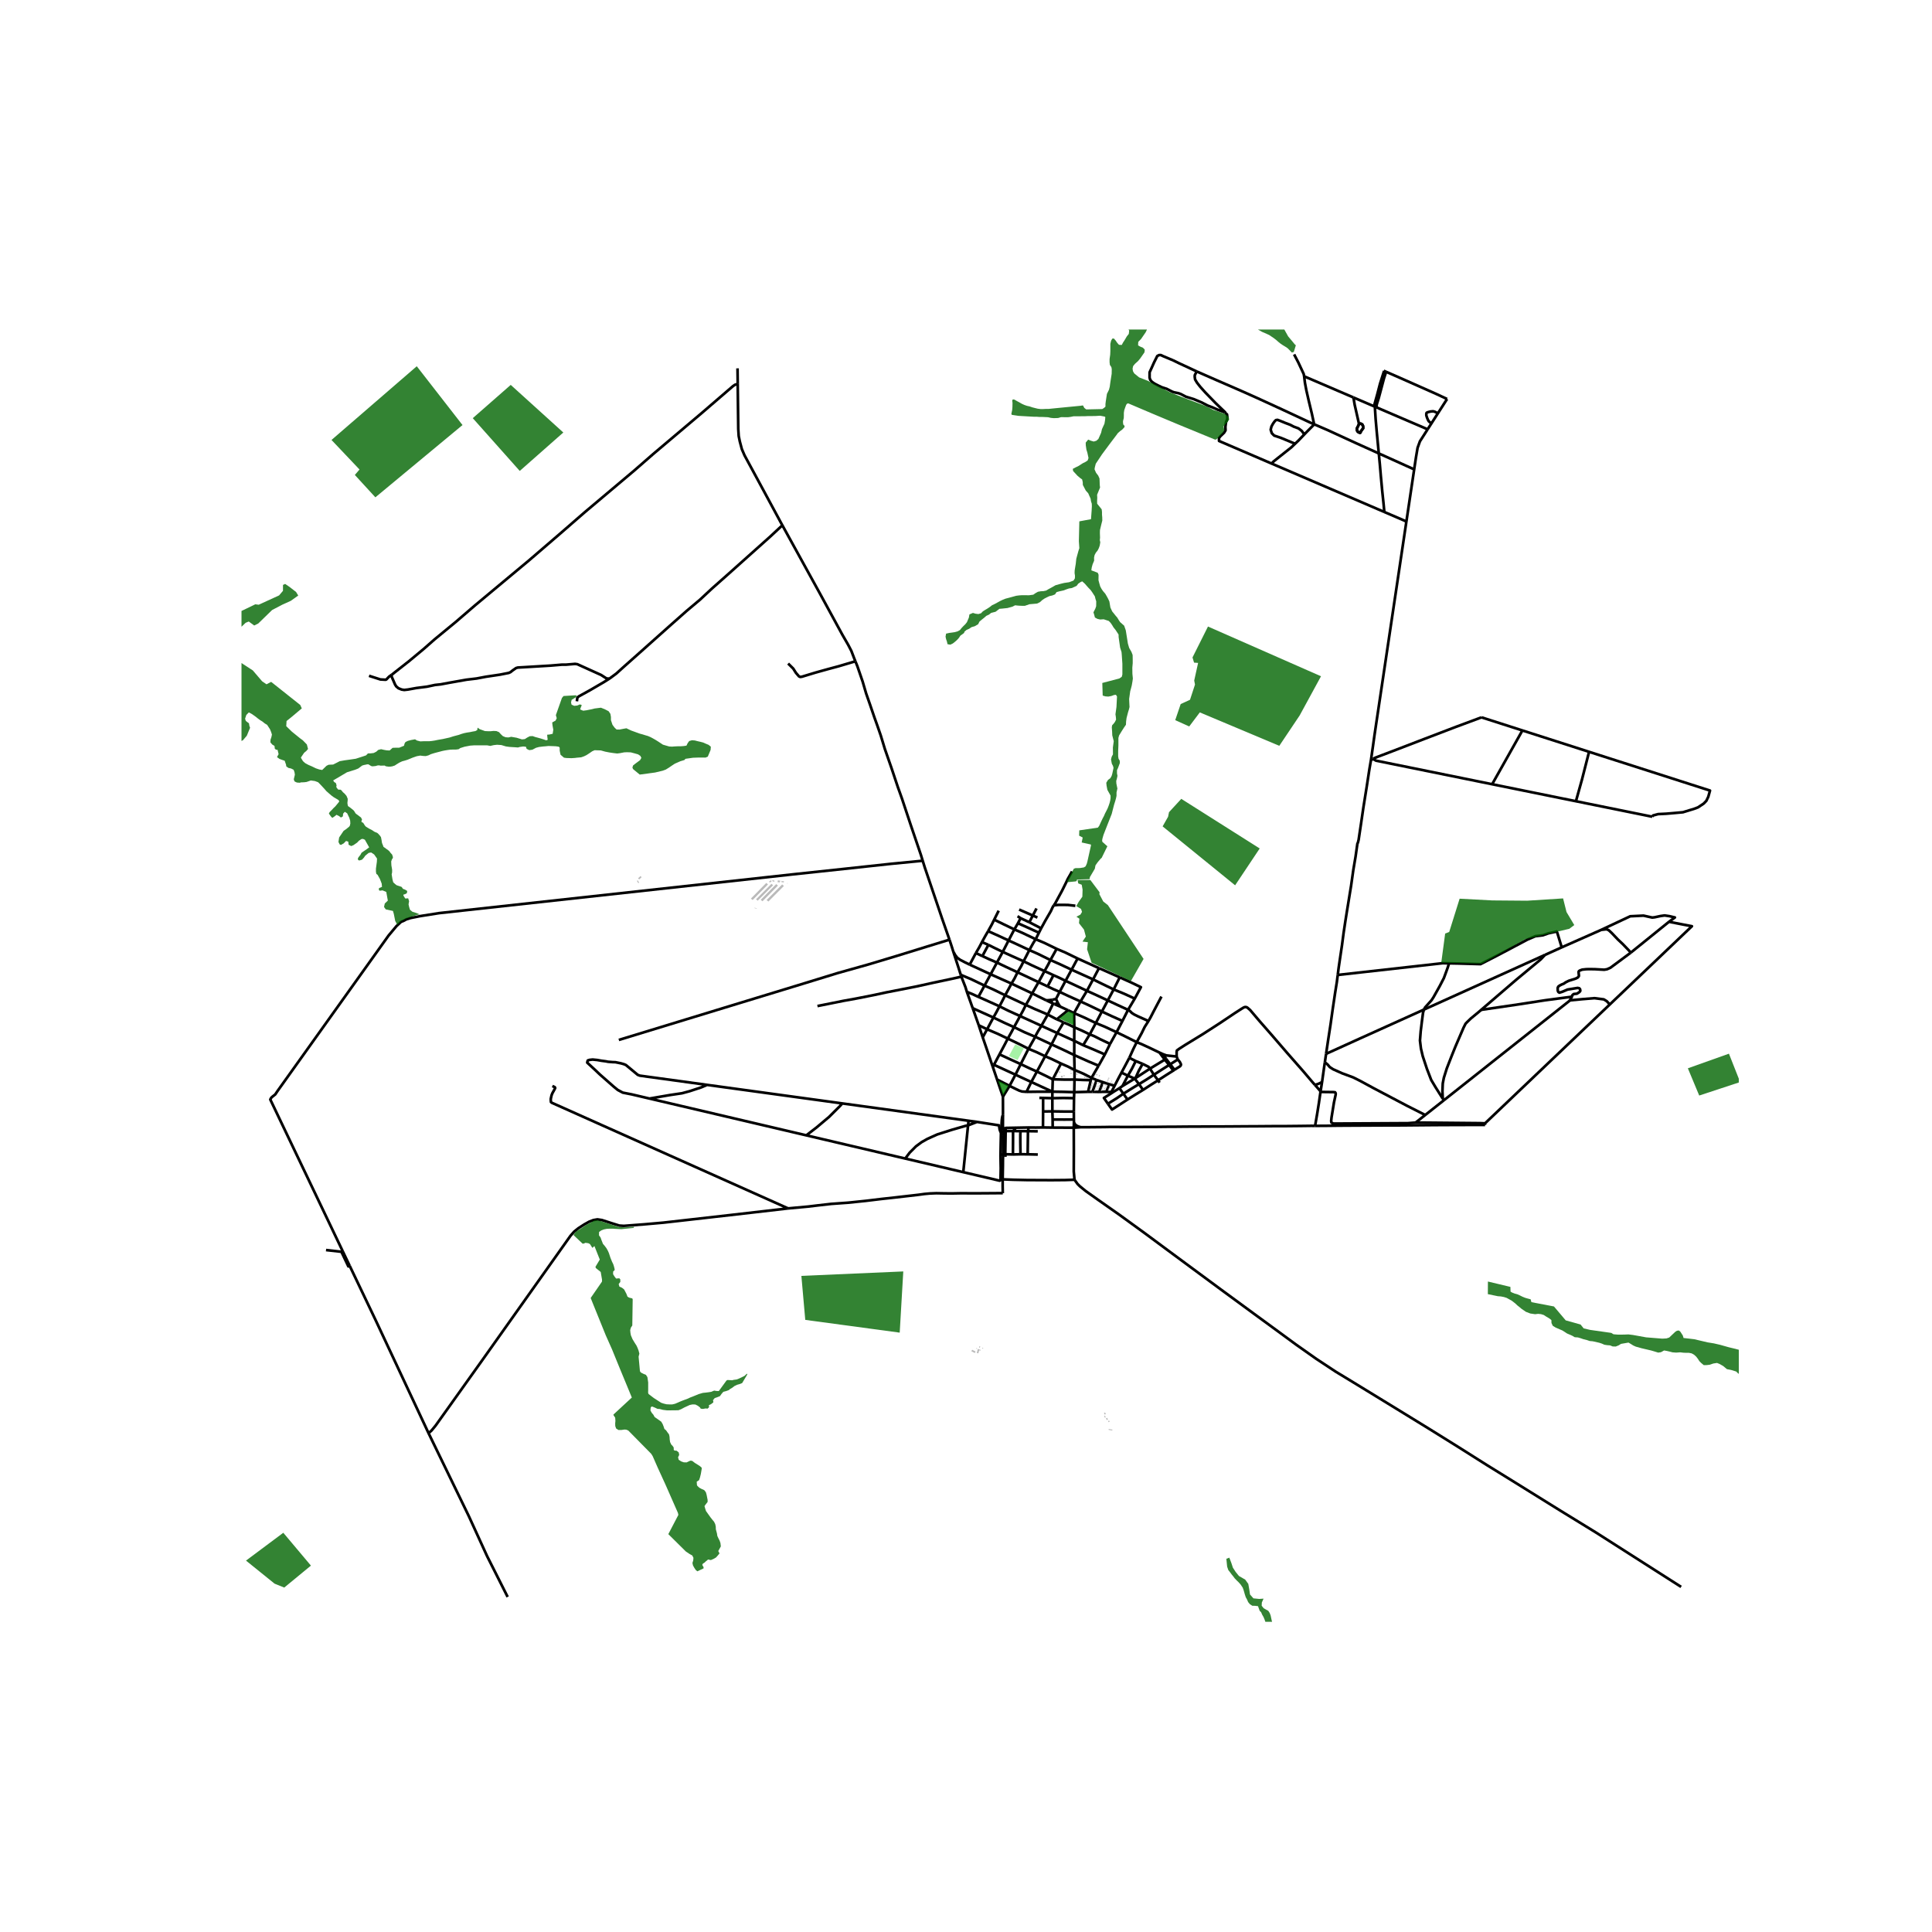 <svg xmlns="http://www.w3.org/2000/svg" width="960" height="960" viewBox="0 0 720 720"><defs><style>*{stroke-linejoin:round;stroke-linecap:butt}</style></defs><g id="figure_1"><path id="patch_1" d="M0 720h720V0H0z" style="fill:#fff"/><g id="axes_1"><path id="patch_2" d="M90 604.389h558V122.81H90z" style="fill:#fff"/><g id="LineCollection_1"><path d="m274.855 137.27.071 5.832M361.373 359.486l-1.71-.829-1.899-.988-1.015-.748-.724-.922-.768-1.389M353.836 350.189l.881 2.676.54 1.745M358.049 363.29l-.894-2.816-1.898-5.864M392.462 374.031l-1.983 4.061M392.462 374.031l.525.19M392.462 374.031l-.354-.213M400.27 377.545l.094 5.316M400.27 377.545l2.414-4.328M400.27 377.545l-2.254-1.056M408.38 381.258l-4.406-2.097-3.704-1.616M385.821 386.388l-2.531 4.46M388.087 382.286l-.464.802-.695 1.102-.761 1.362-.346.836M391.87 389.219l-2.696-1.256-3.353-1.575" clip-path="url(#p2b53c1f90e)" style="fill:none;stroke:#000"/><path d="m377.898 382.78 3.826 1.87 4.097 1.738M371.587 402.309l4.642 2.366M371.587 402.309l-1.598-4.707M371.587 402.309l2.171 6.395M376.229 404.675l-2.471 4.03M376.229 404.675l2.205-4.17M382.55 406.902l-1.71-.133-.913-.294-1.175-.548-2.523-1.252M382.55 406.902l1.783-3.672M392.19 406.836l-5.407.013-4.233.053M392.19 406.836l-.007 2.429" clip-path="url(#p2b53c1f90e)" style="fill:none;stroke:#000"/><path d="m400.335 407.023-4.014-.12-4.132-.067M384.333 403.23l3.841 1.763 4.015 1.843" clip-path="url(#p2b53c1f90e)" style="fill:none;stroke:#000"/><path d="m392.335 402.228-.141 4.468-.005.14M400.335 407.023l5.146-.134M400.335 407.023l.102-4.702M400.335 407.023l-.087 2.23M415.091 406.822l-.927.16M415.091 406.822l2.088-1.295M412.878 411.336l-1.483-2.163 2.102-1.322 1.594-1.029M373.774 415.551l.007-1.189-.009-3.953-.014-1.705M400.205 417.2l-.015-2.951M400.22 418.175l.002-.388-.017-.587M392.283 417.208l4.472.019 3.45-.027M390.479 378.092l-2.392 4.194M390.479 378.092l3.348 1.79M382.304 374.512l3.247 1.483 4.928 2.097M388.087 382.286l5.9 2.711M380.144 378.653l3.341 1.523 4.602 2.11M400.22 418.175l-.058 2.084M402.783 420.078l-.701-.193-.645-.267-.319-.214-.37-.267-.231-.334-.174-.36-.123-.268M402.783 420.078l-2.621.181M490.095 419.578l-1.435-.013-4.145.053-5.414.053-5.24.014-5.291.04-3.993.02-4.537.033-4.515.027-4.479.013-4.711.027-4.11.013-4.101.04-3.218.014-4.189.047h-2.696l-4.349.026-4.174.014-5.776-.02-2.116.04-5.784.053-3.039.006M373.776 421.748l-.016.588M373.776 421.748l.01-.594M373.776 421.748l.345-.04.377-.034M373.774 415.551l-.196.387-.145.701-.087.722-.072 1.168-.059 1.476.008.869.05.453.102.221.123.106.278.094M373.665 439.766v2.384l.043 2.51" clip-path="url(#p2b53c1f90e)" style="fill:none;stroke:#000"/><path d="m293.705 450.336 7.442-.68 3.552-.428 5.073-.574 6.348-.454 6.58-.682 5.61-.68 5.001-.549 5.218-.6 3.725-.428 2.247-.307 2.073-.187 2.348-.093 2.942.053 2.798.027 3.551-.067 5.045.027 4.363-.027 3.71-.027h2.377M361.373 359.486l7.812 3.605M363.678 355.171l-1.03 1.937-1.275 2.378M372.176 339.388l-1.67 3.347M368.244 347.01l1.363-2.458.898-1.817" clip-path="url(#p2b53c1f90e)" style="fill:none;stroke:#000"/><path d="m378.013 346.369-4.116-1.977-3.392-1.657M365.953 351.084l1.16-2.124 1.13-1.95M375.868 350.483l-3.855-1.79-3.77-1.683M422.89 372.148l-2.494 4.194M415.033 368.729l3.827 1.576 4.03 1.843M417.297 364.23l4.288 1.934 3.6 1.73-2.295 4.254M406.786 401.68l2.623-4.528M406.786 401.68l-.275.868M406.786 401.68l1.884.815M400.451 398.755l3.073 1.283 3.262 1.642M365.953 351.084l2.392 1.042M363.678 355.171l1.261-2.15 1.014-1.937M420.396 376.342l-2.087 4.128M427.992 380.51l-1.885-.841-1.971-.882-1.42-.695-.928-.6-.725-.736-.667-.414M412.845 372.83l3.174 1.495 4.377 2.017M363.678 355.171l2.42 1.136M418.31 380.47l-2.204 4.207M410.641 376.97l3.595 1.683 4.073 1.817M376.95 366.554l7.703 3.644M376.95 366.554l-7.765-3.463M374.592 370.906l1.262-2.297 1.097-2.055M379.217 362.344l-1.117 2.257-1.15 1.953M366.233 386.593l-1.483-4.507M366.233 386.593l1.634-3.011M369.989 397.602l-2.454-7.225-1.302-3.784M358.049 363.29l.223.683M366.896 367.313l-4.957-2.391-3.89-1.633M372.476 375.02l1.276-2.444.84-1.67" clip-path="url(#p2b53c1f90e)" style="fill:none;stroke:#000"/><path d="m382.304 374.512-4.218-1.976-3.494-1.63M366.896 367.313l3.203 1.403 4.493 2.19M400.364 382.86l-.029 5.023M396.364 381.044l1.913.788 2.087 1.029M406.119 385.478l-3.073-1.469-2.682-1.148M360.33 369.637l2.174 6.09M358.272 363.973l1.525 3.91.532 1.754M364.62 371.507l-2.42-1.109-1.87-.761M370.215 379.2l1.261-2.27 1-1.91M380.144 378.653l-4.464-2.03-3.204-1.603M364.62 371.507l1.71.748 6.146 2.765M400.335 387.883l3.334 1.629M400.335 387.883l-6.348-2.886M400.335 393.199l.013-3.412-.013-1.904M411.757 392.958l1.942-3.929M411.757 392.958l-2.348 4.194M403.67 389.512l3.217 1.336 4.87 2.11M364.62 371.507l2.276-4.194M366.896 367.313l2.289-4.222M369.185 363.091l2.35-4.367M371.534 358.724l2.16-3.98M379.217 362.344l-4.552-2.124-3.13-1.496M366.099 356.307l2.435 1.122 3 1.295M373.694 354.744l2.174-4.261M381.463 358.243l-4.305-1.923-3.464-1.576M368.345 352.126l2.276 1.135 3.073 1.483M375.868 350.483l2.145-4.114M383.609 354.062l-4.58-2.136-3.16-1.443M378.013 346.369l1.349-2.298M385.957 350.015l-4.958-2.364-2.986-1.282M380.342 342.177l-.98 1.894M380.342 342.177l3.237 1.507M379.202 341.453l.362.214.778.51M387.03 366.03l-4.35-2.07-3.463-1.616M381.463 358.243l-.87 1.764-1.376 2.337M389.261 361.903l-4.551-2.084-3.247-1.576" clip-path="url(#p2b53c1f90e)" style="fill:none;stroke:#000"/><path d="m383.609 354.062-.87 1.697-1.276 2.484M391.465 357.776l-4.61-2.27-3.246-1.444M385.957 350.015l-.884 1.416-1.464 2.631M393.784 353.608l-4.58-2.217-3.247-1.376M387.174 347.597l-.58 1.163-.637 1.255M388 345.955l-.826 1.642M388 345.955l-4.42-2.271M392.711 337.379l-.42.708-.681 1.483-2.03 3.5-1.58 2.885M369.989 397.602l.427-.787M382.304 374.512l-.971 1.964-1.189 2.177M377.898 382.78l1.362-2.47.884-1.657M384.653 370.198l-.9 1.79-1.449 2.524M384.653 370.198l5.26 2.605M387.03 366.03l-.87 1.537-1.507 2.631M387.03 366.03l3.376 1.577M389.261 361.903l-.912 1.71-1.32 2.418M392.595 363.426l-1.71-.801-1.624-.722M391.465 357.776l-.798 1.616-1.406 2.511M391.465 357.776l2.319-4.168M399.35 361.382l-4.262-2.003-3.623-1.603M401.59 357.203l-4.588-2.232-3.218-1.363M401.59 357.203l7.972 3.6M401.59 357.203l-2.24 4.18M399.35 361.382l-2.247 4.141M407.35 364.989l-4.26-1.923-3.74-1.684M397.103 365.523l-2.203 4.127M405.075 369.25l-4.74-2.23-3.232-1.497M392.595 363.426l1.769.775 2.74 1.322M393.5 372.356l1.4-2.706M393.5 372.356l-.477.033-.92.207M394.19 373.671l-.247-.514-.152-.374-.29-.427M362.504 375.728l2.246 6.358M370.215 379.2l-3.566-1.602-4.145-1.87M367.867 383.582l1.348-2.525 1-1.856M377.898 382.78l-3.682-1.656-4-1.923M375.578 387.055l1.435-2.551.885-1.724M400.335 393.199l.116 5.556M409.41 397.152l-3.827-1.603-5.248-2.35M391.87 389.219l4.639 2.136 3.826 1.844M364.75 382.086l3.117 1.496" clip-path="url(#p2b53c1f90e)" style="fill:none;stroke:#000"/><path d="m375.578 387.055-3.71-1.764-4.001-1.71M372.49 392.932l1.943-3.66 1.145-2.217M383.29 390.848l-3.421-1.736-4.29-2.057M383.29 390.848l-2.893 5.717M389.493 393.626l-3.13-1.496-3.073-1.282M400.451 398.755l-.014 3.566M395.407 396.35l2.638 1.15 2.406 1.255M405.481 406.89l1.638-.014M405.481 406.89l1.03-4.342M392.335 402.228l4.319.107 3.783-.014M406.51 402.548l-2.986-.08-3.087-.147M392.335 402.228l3.072-5.877M386.43 399.338l3.498 1.688 2.407 1.202M380.397 396.565l-1.963 3.94M372.49 392.932l3.987 1.843 3.92 1.79M386.43 399.338l-2.764-1.224-3.269-1.55M372.49 392.932l-2.074 3.883M370.416 396.815l8.018 3.69M384.333 403.23l-2.392-1.096-3.507-1.629M384.333 403.23l2.098-3.892M389.493 393.626l-1.478 2.778-1.584 2.934M395.407 396.35l-3.363-1.628-2.55-1.096M391.87 389.219l-1.13 2.163-1.247 2.244M393.987 384.997l-.9 1.844-1.217 2.378M393.987 384.997l2.377-3.953M393.827 379.882l1.102.414 1.435.748M387.334 409.147l1.406.026M400.248 409.253l-.058 4.996M392.183 409.265l4.065-.078 4 .066M388.74 409.173l3.443.092M388.74 409.173l-.01 5.043M388.689 420.166l.04-5.95M388.689 420.166l3.616.053M383.33 420.18l2.728.026 2.631-.04M400.162 420.26l-7.857-.04M400.437 439.652l-.275-3.045.028-7.8-.028-8.548M392.305 420.22l-.022-3.012M392.183 409.265l.004 4.905M392.187 414.17l4.626.072 3.377.007M392.187 414.17l.096 3.038M388.73 414.216l1.517-.02 1.94-.026M402.684 373.217l2.391-3.967M410.641 376.97l-4.58-2.204-3.377-1.55M394.9 369.65l3.189 1.496 4.595 2.07M405.075 369.25l2.276-4.261M412.845 372.83l-4.218-1.964-3.552-1.616M407.35 364.989l2.212-4.187M415.033 368.729l-4.435-2.137-3.247-1.603M409.562 360.802l7.735 3.429M417.297 364.23l-2.264 4.499M415.033 368.729l-2.188 4.1M412.845 372.83l-2.204 4.14M403.67 389.512l2.449-4.034M413.7 389.03l2.406-4.353M406.119 385.478l1.667.668 2.174 1.109 3.74 1.774M408.38 381.258l-2.261 4.22M408.38 381.258l2.261-4.288M416.106 384.677l-4.32-2.017-3.406-1.402M423.614 388.377l-4.58-2.284-2.928-1.416M432.108 392.264l1.32.601M432.108 392.264l1.971 2.645M423.614 388.377l1.74.708 3 1.375 3.754 1.804M438.5 393.733l-2.55-.267-1.29-.147-1.232-.454M433.428 392.865l1.15 1.758M438.5 393.733l.406 1.109M490.03 404.312l-1.03-1.176-3.304-3.9-5.827-6.638-6.073-7.04-4.465-5.102-3.45-4.06-1.029-.895-.405-.187-.48-.027-.477.174-.768.467-2.435 1.563-5.581 3.74-6.407 4.14-6.682 4.088-2.262 1.456-.753.56-.101.562v1.696M387.174 347.597l-4.435-2.03-3.377-1.496M437.268 398.969l.43-.269M431.587 402.602l2.985-1.937 2.696-1.696M437.268 398.969l-1.565-2.084M418.643 407.597l-2.378 1.63-3.387 2.109M420.194 409.761l-3.856 2.51-1.918 1.22-1.542-2.155M435.703 396.885l.417-.266M430.021 400.532l3.117-2.017 2.565-1.63M435.703 396.885l-1.624-1.976M434.08 394.909l.497-.286M428.572 398.248l3.16-1.924 2.347-1.415M417.179 405.527l1.142-.8M417.179 405.527l1.464 2.07M418.643 407.597l1.55 2.164M424.47 404.031l-2.03 1.216-3.797 2.35M425.977 406.181l-2.914 1.777-2.87 1.803M422.89 401.96l.268-.174M422.89 401.96l-2.556-1.078M422.89 401.96l1.58 2.071M418.32 404.727l2.845-1.725 1.725-1.041M424.47 404.031l1.507 2.15M430.021 400.532l-2.681 1.736-2.87 1.763M431.587 402.602l-2.48 1.55-3.13 2.03M428.572 398.248l1.449 2.284M423.158 401.786l2.964-1.935 2.45-1.603" clip-path="url(#p2b53c1f90e)" style="fill:none;stroke:#000"/><path d="m425.821 396.478 2.217 1.1.534.67M430.021 400.532l1.566 2.07M431.587 402.602l.565.868M438.906 394.842l-2.786 1.777M437.698 398.7l.57-.386 1.059-.654.464-.307.26-.334.073-.308-.102-.28-.362-.708-.754-.881M427.992 380.51l-1.392 2.19-1.16 2.378-1.826 3.3M420.875 394.214l1.493-3.3 1.246-2.537M427.992 380.51l.811-1.416.986-1.923.899-1.71 2.145-4.06M389.914 372.803l2.194 1.015M392.102 372.596l-1.058.127-1.13.08M392.102 372.596l-.162.214-.07.256.036.268.202.484M392.987 374.221l2.16.932M392.987 374.221l.268-.082.333-.09.294-.117.308-.261M395.146 375.153l-.514-.674-.442-.808M395.146 375.153l2.87 1.336M392.595 363.426l-2.189 4.18M394.9 369.65l-2.45-1.068-2.044-.975M368.345 352.126l-2.246 4.18M384.898 341.193l-1.092 2.089-.227.402M386.279 338.55l-1.381 2.643M379.8 338.964l5.098 2.23M384.898 341.193l1.714.75M373.665 439.505l4.022.16 5.03.107 9.139.04 5.059-.04 3.522-.12M626.506 591.39l-31.707-20.248-13.045-8.012-18.264-11.35-9.335-5.77-10.987-6.944-10.64-6.624-10.522-6.463-7.538-4.62-10.175-6.224-6.552-3.98-7.132-4.7-7.537-5.315-7.682-5.636-8.001-5.85-12.263-9-10.64-7.854-9.247-6.837-8.726-6.464-9.537-6.919-7.538-5.289-4.783-3.392-2.203-1.79-.9-.908-1.115-1.55M373.665 439.505v.26" clip-path="url(#p2b53c1f90e)" style="fill:none;stroke:#000"/><path d="m373.824 430.17-.057 2.042-.015 2.204-.087 5.09M293.705 450.336l-88.049-39.363-.335-.277-.057-.594-.008-.575.29-1.315.29-.762.848-1.523.218-.447-.138-.327-.914-.427M159.706 534.098l1.087-.948 1.565-1.902 17.33-24.29 32.901-46.39 1.399-1.596 1.532-1.227 2.268-1.46 1.82-1.013 1.544-.583 1.494-.258 1.665.246 3.575 1.155 2.916.908 1.669.11 7.74-.59 6.988-.616 25.048-2.837 21.458-2.47M159.706 534.098l14.985 30.871M130.334 471.768l9.724 20.368 19.648 41.962M181.507 579.89l-6.816-14.92M181.507 579.89l7.678 15.238M553.424 419.227l-.11.004-9.755.013-8.769.04-7.885.067-4.392.04-5.552.013-7.414.034-5.08.026-5.66.034-3.791.046-4.921.034" clip-path="url(#p2b53c1f90e)" style="fill:none;stroke:#000"/><path d="m492.105 406.934-.568 3.976-.652 4.1-.79 4.568M492.688 403.262l-.556 3.48M493.734 395.885l-.283 1.922-.763 5.455M490.03 404.312l1.29-.401 1.368-.65M492.132 406.742l-1.015-1.215-1.087-1.215M353.836 350.189l-2.841-8.148-2.812-8.309-3.566-10.526-.753-2.431M318.776 246.445l.736 1.819 1.971 5.744 1.305 4.436 1.42 4.061 1.653 4.836 1.13 3.153 1.247 3.607 1.536 5.05 2.45 7.041 2.346 7.025 1.553 4.341 3.276 9.859 3.788 11.146.677 2.212" clip-path="url(#p2b53c1f90e)" style="fill:none;stroke:#000"/><path d="m127.762 466.38-27.031-56.622.35-.652.45-.42 1.036-.815.87-1.296 41.368-57.917 2.935-3.505 1.68-1.577 1.19-.507.83-.465 1.582-.486 3.47-.693 7.121-1.127 132.07-14.474 19.017-2.03 17.336-1.87 11.828-1.15" clip-path="url(#p2b53c1f90e)" style="fill:none;stroke:#000"/><path d="m230.62 387.55 69.295-21.145 12.342-3.794 11.227-3.152 10.233-3.072 11.77-3.634 8.349-2.564M492.132 406.742l-.027.192M414.164 406.983l-1.885-.094M414.164 406.983l1.217-2.35M420.875 394.214l2.377 1.217M417.947 399.73l1.638-3.072 1.29-2.444M417.947 399.73l2.387 1.152M415.381 404.632l1.464-2.845 1.102-2.057M425.821 396.478l-2.569-1.047M423.158 401.786l1.239-2.764 1.424-2.544M418.32 404.727l2.014-3.845M420.334 400.882l1.468-2.54 1.45-2.911M408.67 402.495l2.312.785M408.67 402.495l-1.55 4.38M415.381 404.632l-1.971-.56M409.627 406.93l-2.508-.054M409.627 406.93l1.355-3.65M412.28 406.89h-1.407l-1.246.04M410.982 403.28l2.428.791M412.28 406.89l1.13-2.819M374.725 431.12l-.095-.973M373.824 430.17l.806-.023M373.824 430.17l-.956.18M373.737 423.157l.044 1.282.043 5.73M386.76 430.258l-3.774-.086M374.63 430.147l.142-8.52M374.63 430.147l2.862.082M374.772 421.627l.008-.212M374.772 421.627l.511-.103M374.772 421.627l-.274.047M386.741 421.6l-3.65-.048M383.33 420.18l-4.737.09M383.33 420.18l-.24 1.372M382.986 430.172l-2.679-.013M382.986 430.172l.105-8.62M383.09 421.552l-2.764-.018M380.326 421.534l-2.788-.013M380.307 430.16l-.068-4.492v-2.932l.087-1.202M380.307 430.16l-2.815.07M377.538 421.521l-2.255.003M377.492 430.23l.036-4.648.01-4.061M378.593 420.27l-.521.63-.534.621M393.827 379.882l4.19-3.393M436.12 396.619l-1.543-1.996M436.12 396.619l1.578 2.081M510.917 283.278l.748-.427M524.115 194.38l-11.328 75.847-.595 4.034-.55 3.954-.725 5.063M498.538 363.334l.32-2.54.579-3.953.681-4.568.609-4.636.681-4.528.464-2.925.826-5.09.812-4.981.826-5.851.855-5.077.667-4.742.218-.48.246-1.016.928-6.211.84-5.758 1.261-7.895.986-6.425.58-3.38M358.272 363.973l-4.001.896-6.248 1.322-6.493 1.43-6.001 1.188-5.218 1.015-4.45.962-6.813 1.349-4.885.882-4 .808-3.761.754-1.762.347M392.711 337.379l1.87-.16 3.392.026 2.783.32M399.524 324.762l-.602 1.076-.978 1.696-.652 1.39-1.508 3.045-2.624 4.835-.449.575M375.283 421.524l-.503-.11M374.78 421.415l-.267-.034M378.593 420.27l-3.789.072-.024 1.073M373.788 420.039l-.035-.415.02-4.073M373.788 420.039l-.002 1.115M374.513 421.381l-.286-.548-.221-.407-.218-.387M373.737 423.157l.023-.821M373.737 423.157l.232-.454.247-.488.282-.54M374.513 421.381l-.254-.093-.473-.134M318.776 246.445l-6.314 1.871-3.817 1.023-4.732 1.316-5.038 1.53-.663.094-.464-.214-1.145-1.336-.997-1.577-1.895-1.877M291.558 195.757 305.456 221l8.49 15.588 2.145 3.714 1.189 2.298 1.043 2.725.453 1.12M146.052 251.4l-.098.29-.022.422 1.315 3.019.432.685.8.668 1.204.49.967.15 1.345-.146 3.17-.574 3.943-.501 3-.639 2.126-.228 3.325-.62 6.278-1.111 3.745-.444 3.475-.656 5.292-.788 3.267-.645.663-.307.645-.53 1.388-.97.642-.19 2.59-.15 9.647-.575 4.131-.347 1.709-.015 3.27-.276.848.114 8.878 4.018 1.939 1.256.51.087.682-.004M291.558 195.757l-4.487 4.186-15.414 13.773-6.328 5.609-4.476 4.168-4.96 4.17-5.707 5.05-6.05 5.394-4.86 4.339-7.204 6.406-2.363 2.141-2.55 1.89M214.99 261.356l.166-1.336.515-.48 4.254-2.347 5.158-3.01 2.075-1.3M146.052 251.4l-1.073.779-.982 1.033-.29.108-1.938-.107-4.247-1.362M291.558 195.757l-.481-.874-8.424-15.6-5.187-9.584-.994-2.311-.764-2.866-.409-1.998-.172-2.674-.04-3.536-.161-13.212" clip-path="url(#p2b53c1f90e)" style="fill:none;stroke:#000"/><path d="m146.052 251.4 6.403-5.03 5.584-4.645 3.863-3.404 7.91-6.513 7.183-6.181 20.186-16.818 11.291-9.711 9.573-8.315 18.384-15.48 7.043-6.144 17.891-15.106 11.867-10.213.685-.451 1.011-.287M486.09 161.887l-.967-1.299-1.203-.935-1.732-.635-1.435-.741-1.667-.622-2.26-.922-.733-.267-.609.1-.34.321-.32.414-.42.602-.565 1.029-.297 1.195.413 1.303.884.895 2.522.855 3.66 1.517 1.269.54.501-.004" clip-path="url(#p2b53c1f90e)" style="fill:none;stroke:#000"/><path d="m486.09 161.887-2.191 2.295-1.108 1.05M473.87 172.744l.824-.826 2.508-1.997 3.979-3.16 1.61-1.528M489.584 158.044l-.105.393-.776.788-1.942 1.957-.672.705M486.017 140.24l18.366 7.883M482.279 132.072l1.561 2.996 2.015 4.316.162.857M489.584 158.044l.04-.455-.725-3.374-1.174-4.877-.884-3.868-.529-2.812-.295-2.417M445.983 138.423l.156.073 7.335 3.22 9.03 3.928 5.813 2.592 9.436 4.33 4.652 2.163 6.03 2.82 1.149.495M513.837 168.977l-8.356-3.773-10.64-4.89-5.257-2.27M473.87 172.744l42.031 18.057M456.493 153.743l.779.706.137 1.216-.058.614-.464 1.07-.217 1.716.05 1.31-.536.881-1.406 1.343-.507.655.029 1.082 19.57 8.408M506.447 157.916l.02.087-.355.822-.471.895.087.721.304.481.558.314.34.047.385-.761.696-.93-.037-.814-.318-.628-.544-.274-.665.04" clip-path="url(#p2b53c1f90e)" style="fill:none;stroke:#000"/><path d="m506.447 157.916.665-.04.544.274.318.628.037.815-.696.929-.384.761-.34-.047-.559-.314-.304-.48-.087-.722.471-.895.355-.822-.02-.087M504.383 148.123l.46 2.705 1.604 7.088M504.383 148.123l7.64 3.28M445.983 138.423l-.373.707-.348.689-.021.614.137.982.682 1.149 1.181 1.523 1.935 2.165 1.986 2.05 1.848 1.905 2.24 2.158 1.275 1.222-.032.156M437.283 134.333l-3.892-1.637-.804-.38-.624.013-.667.328-1.181 2.351-1.688 3.742-.008 1.977.24.821.637.749.942.655 1.428.741 1.327.635 1.007.32.79.254 1.957 1.01.725.273 1.724.354.798.28 1.985 1.03 2.95.908 2.892 1.222 2.283 1.176 1.55.582 2.305 1.002 2.414.895.12.11M437.283 134.333l2.03.996 6.67 3.094M513.837 168.977l13.184 5.95M515.901 190.8l-.287-3.056-.5-4.75-.53-5.725-.355-4.208-.392-4.084M512.366 151.55l.29 4.589.435 5.01.507 5.345.24 2.483M527.021 174.927l-2.906 19.452M532.037 159.992l-2.868 4.472-.877 2.425-.614 3.637-.657 4.4M524.115 194.38l-.994-.477-7.22-3.102M512.366 151.55l.536.23M512.366 151.55l-.343-.148M515.815 138.231l-1.52 4.78-1.045 4.023-1.227 4.368M515.815 138.231l.618.27M515.815 138.231l-.134-.058M516.433 138.502l.14.06M512.902 151.78l.218-1.246.667-2.098 1.986-7.442.8-2.431" clip-path="url(#p2b53c1f90e)" style="fill:none;stroke:#000"/><path d="m539.285 148.694-4.19-1.948-13.321-5.906-5.201-2.277M512.902 151.78l19.135 8.212M533.413 157.847l2.452-3.823M535.865 154.024l-1.19-.597-.617-.154-.884.074-.543.127-.595.167-.37.18-.123.354.015.661.225.722.362.888.319.555.5.434.449.412M533.413 157.847l-1.376 2.145M535.865 154.024l3.42-5.33M615.752 304.366l-28.452-5.773M592.198 280.181l45.071 14.442-.638 2.307-.725 1.51-.97 1.015-2.146 1.43-1.464.548-4.146 1.268-2.942.267-3.29.281-3.015.147-1.9.508-.281.462M592.198 280.181l-24.844-7.96M587.3 298.593l2.266-8.115 2.632-10.297M587.3 298.593l-31.219-6.335M556.081 292.258l11.273-20.037M511.665 282.851l1.15.628 43.266 8.779M567.354 272.22l-15.245-4.885M511.665 282.851l.774-.441 6.407-2.432 11.886-4.568 11.885-4.542 9.492-3.533M531.14 415.528l-3.561 2.814M531.14 415.528l6.965-5.504M493.734 395.885l.985.78.855 1.015 1.225.795 3.334 1.496 4.174 1.549 2.435 1.215 5.204 2.819 12.393 6.53 6.802 3.444M494.197 392.736l-.021.142-.442 3.007M552.006 376.337l13.92-2.038 9.856-1.523 10.008-1.33M584.942 372.943l.392-.614.42-.755.036-.127" clip-path="url(#p2b53c1f90e)" style="fill:none;stroke:#000"/><path d="m607.743 355.024-7.58 5.624-1.262.56-1.058.181-3.523-.2-2.101-.02-1.037.02-1.522.16-.826.3-.427.261-.124.32.13 1.323-.028.267-.399.48-.812.408-2.536.802-.53.26-.673.34-.652.468-.841.341-.754.4-.456.348-.225.501.03 1.008.202.514.406.248 1.109-.341 1.913-.814 3.768-.615.616.127.305.36.08.621-.326.441-.928.601-1.218.127-.514.448-.16.554M537.675 409.44l-.117-2.725.117-2.924.406-2.124 1.1-3.513 1.755-4.501 1.45-3.606 3.044-7.08.738-1.456.58-.614 1.45-1.389 2.87-2.364.938-.807M575.738 355.878l-1.522 1.644-9.175 7.614-13.035 11.2M530.667 376.237l.413-.79 2.435-2.724.724-1.122 2.32-4.14 1.522-2.94.797-2.15.681-1.884.451-1.484" clip-path="url(#p2b53c1f90e)" style="fill:none;stroke:#000"/><path d="m582.01 353.044-1.67-5.47-.217-.424-3.051.661-2.059.735-2.805.337-2.913 1.242-10.661 5.64-6.878 3.54-8.196-.234-3.55-.068M498.538 363.334l39.1-4.376 2.372.045M530.667 376.237l45.07-20.36M537.675 409.44l-2.726-4.327-1.58-2.645-1.594-4.14-1.566-4.742-.666-2.832-.362-2.965.275-3.486.493-4.02.377-2.885.34-1.161" clip-path="url(#p2b53c1f90e)" style="fill:none;stroke:#000"/><path d="m494.197 392.736 12.313-5.588 24.157-10.911M538.105 410.024l-.43-.584M538.105 410.024l46.837-37.08M575.738 355.878l6.273-2.834M498.538 363.334l-.333 2.643-.638 3.994-.913 6.144-.826 5.85-.812 5.263-.82 5.508M599.925 374.335l-46.487 44.294M584.942 372.943l.377-.167 4.414-.42 4.493-.368 3.472.448 1.101.68 1.126 1.219M621.984 343.523l5.204 1.016 3.34.634-30.603 29.162M527.579 418.342l-2.856.227-27.772.154-.754-.34-.115-.608.144-1.343.914-5.61.623-2.884.014-.515-.239-.374-.66-.06-4.773-.055M553.438 418.63l-1.82-.067-24.04-.22M553.424 419.227l.014-.598M621.984 343.523l-14.241 11.501M596.741 346.529l10.799-5.063 4.943-.24 3.26.721.9-.107 2.189-.467 1.521-.214 1.812.268 2.03.48-2.211 1.616M596.741 346.529l1.957-.227.812.347 1.087 1.002 2.362 2.484 1.856 1.75 2.116 2.204.812.935M596.741 346.529l-14.73 6.515M130.334 471.768l-2.572-5.388M127.237 466.497l2.58 5.449.517-.178M127.762 466.38l-.525.117M121.498 465.856l5.74.641M242.052 409.397l58.438 13.71M263.514 404.302l-2.112.905-4.32 1.428-2.913.788-4.493.668-7.624 1.306M263.514 404.302l-25.043-3.437-.812-.307-4.406-3.66-.761-.32-1.073-.307-2.065-.421-1.029-.034-1.747-.133-.768-.16-1.689-.22-1.55-.274-1.711-.167-1.123.12-.682.214-.144.433-.073.381 2.87 2.658 1.79 1.703 5.182 4.555 1.543 1.269 1.87.995 3.312.648 6.647 1.559M263.514 404.302l50.39 6.914M313.903 411.216l47.044 6.455M300.49 423.107l3.802-2.928 4.697-3.953 4.044-4.034.87-.976M300.49 423.107l36.868 8.65M337.358 431.756l21.625 5.074M360.77 419.4l-.919.171-5.008 1.443-5.53 1.756-3.666 1.643-2.146 1.209-2.145 1.582-2.363 2.378-1.635 2.174M360.77 419.4l3.34-1.295M360.77 419.4l.177-1.729M360.77 419.4l-1.787 17.43M364.11 418.105l-3.163-.434M373.027 422.242l-.478-1.222-.247-1.636-8.192-1.279M372.86 439.739l-.311.274-13.566-3.183M373.665 439.766l-.805-.027M373.027 422.242l-.094 4.247-.065 3.86M372.86 439.739l.087-4.294-.087-4.635.008-.46M373.027 422.242l.733.094" clip-path="url(#p2b53c1f90e)" style="fill:none;stroke:#000"/></g><g id="PatchCollection_1"><path d="m406.81 358.781 14.64 6.839 4.725-8.255-13.306-20.063-1.71-1.336-1.45-2.725.087-.694-3.45-4.595h-4.754l.232 1.255 1.305.508.319 1.817-.087 2.644-1.363 1.924-.899 1.576 1.769 1.042.376 1.122-.608 1.015-1.479.775 1.102.748-.145 1.683 1.855 2.378.696 2.591-1.247 1.87 2 .24-.29 2.646zM469.457 316.196l-29.222-18.487-4.58 4.97-.348 1.709-2.029 3.58 27.018 21.96zM450.179 233.492l42.122 18.53-7.943 14.588-7.595 11.328-29.628-12.45-3.943 5.236-5.218-2.351 2.03-5.985 3.479-1.603 1.855-5.664-.29-1.496 1.45-6.573-1.508-.107-.58-1.924zM543.96 334.918l-3.884 12.396-1.507.588-1.45 10.846 15.133.374 16.234-9.137 16.35-3.847 1.856-1.39-2.9-4.861-1.275-5.076-13.393.855-12.987-.107zM629.017 398.124l4.232 10.151 15.249-5.022-4.175-10.578zM298.65 475.482l1.449 16.4 35.193 4.754 1.334-22.81zM390.29 734.677l-.42.12-.478.187-.507.16-.61.267-.434.254-.681.508-.638.52-.508.454-.376.36-.304.414-.334.4-.928.388-.898.534-.537-.027-.522-.16-.405-.307-.522-.16-.493.173-.362.36-.348.388-.681.734-.32.4-.434.255-.508.2-1.029.266-.55.054-.9.107-.434.334-.45.267-1.347.52-.493.174-.508.147-.478.173-.493.2-.84.561-.464.414-.696.507-.696.44-.391.295-.42.333-.32.374-.405.334-.536.08-.465-.28-.521-.107-.58-.027h-.537l-.521-.067-1.073-.494-.681.08-.45.254-.304.52.102.468-1.03.52-1.014-.373-.899.534-.812.614-.319.107-.231.614.26.961.842.347.985-.293.696-.721.811-.615h1.044l.783.588.87.507.985-.16 1.102-.053.348.908-.058.96-.783 1.736.058.962v.988l-.29.934-.667.747-1.014.16-.899-.507.087-1.067-.174-.962-.377-.934-.203-.935-.319-.934-.87-.507h-1.101l-.957.347-.405.88-1.015.32h-1.073l-.957-.48-1.536-1.895-1.334-.695-1.043.16-.87.588-.667.721-.55.855-.203.934-.348.48-.116 1.336-1.044.56-1.16-.48-.753-.668V753.1l.724-.747.29-.908-.55-.828-.986-.373-1.072-.08-1.073.08-.841.56-.753.695-.841.667-.203.614.464 1.896-.493.854-1.015.401-1.073.053-.927-.454-1.015-.293-1.101.08h-.58l-1.218.534-.29.96.464.855-.377.908-1.043.267-1.044-.213-.928 1.548.348.908.55.828.32.72-.725 1.148.348 1.87-.522.96-.927.508-.667-.32-1.189-1.015-1.072-.053-1.13.16-.725.748-.639.88-.087.561.493 1.309.928 1.228.493 1.094-.55.32-1.16-1.067-.406-.881-1.508-1.335-.406.4-1.739-.934-1.16.4-.956.347-2.116-2.963.434-.4 1.073-.134 1.072-.16.986-.374.522-.588.58-.774.26-.961-.29-.908-.434-.881-.406-.908-.232-.614.493-.187.928.347 1.014-.133.812-.56.956.32 1.015-.267.928-.374 1.015-.054.609-.774-.117-1.709.32-.64-.812-.615-1.015-.267-1.015-.16-.956-.427-.377-1.015.58-.56.898-1.175.232.107.87.64.609.774 1.014.134.957.374.638.774.464.855.985.32.986.294 1.015-.294.927-1.282-.145-.667.986-.347 1.043-.027.928-.614-.087-.267-.667-.774-.927-.561-.696-.748-.783-.667-.405-.935.55-.827.957-.374.522-.801.608-.801.986.373.464.882.058 1.975.812.534 1.043-.106.928-.348.754-.64.232-.935.812-1.041.985-.4 1.044-.08 1.014.293.841.534.928.4 1.043-.053.754-.667 1.102-.16.928.106.985-.187.754-.64 1.043-.107.928.373.928.508.986.213 1.014-.133.725-.668.754-.774.956-.347.58-.16.087-.507-.145-.16-.928-.481-.986-.454-1.014-.4-1.13-.428-1.044-.267-1.073-.347-1.072-.427-1.015-.32-.986-.428-.986-.347-1.246-.374-.58 1.362-.406.854-1.014.347-1.102.107-1.072-.053h-1.044l-1.015.24-1.073.027h-1.072l-1.102-.027-1.072.107-2.117.48-.985.348-1.073.293-1.014.374-1.015.32-.957.375-.927.454-.696.72-1.015.32h-1.16l-2.115.08-1.102.268-1.044.133-1.073.107-1.072-.214-1.015-.507-.985-.4-.9-.507-.55-.908-.116-.988-.174-.935-.029-.988 1.305-1.922.87-.508.55-.908.464-.907.638-.775.84-.56.9-.481.782-.614.812-.561 1.217-1.201 1.16-.881 1.305-.935-.261-.56-8.32-3.82-.957-.507-.087-.506-.725-7.638.058-.693 1.014-1.202 6.291-5.154 1.769-1.468h.753l6.64 4.192 4.29 3.07 4.406 3.338 2.986 2.483 2.928 2.537 1.478 1.576.638.507.667.347 1.043-.107.958-.454.84-.56.899-.507 1.014-.374 1.131.133 1.362-.24 1.682-.08 1.188-.214 1.334-.507.957-.347.985-.24h1.044l1.247.373 1.971 1.869.812.56.84.535.899.507.898.48 2.697 1.896.637.802.493.827.435.882.522.854.696.72.898.455 1.044-.027 1.13-.134.928-.427.812-.64.957-.427.696-.721.26-.962.203-.935.174-.934-.609-1.308-.608.294-.986.293-1.043-.053-.986-.347-.899-.534-.812-.748-.84-.56-1.74-1.95-2.03-2.483-1.738-.881-3.566-.908-1.102-.16-.928-.508-.87-1.949-1.1-1.709-.03-.961-.174-.962-.724-.8-1.595-2.67.232-1.522.84-.561 1.015.026.841.535.145.934.29.988.493.881.696.721.898.48.928.401.522.828.232.934.435 1.202.753.668.783.614.754.667.753.641.87.48.985.16.087-.186-.087-1.068-.115-.961-.174-.961.928-.481.84.56.377.855.145.961.348.908.986.267h1.072l1.073.08.492.855.174.56-.029.908-.29.935-.116.961.522.801.87.508 1.044.026 3.101-.854 1.015-.214.928-.374 1.102-2.19 2.058-4.351 1.768-2.324.116-.507-.405-.961-.58-.801-.754-1.442 2.667-1.79 1.015.054.724.561.435.88.522.829.638.72.783.615 1.014.294.928.107.58.133.26.427-.58 1.202-.231.934 1.362 1.87 1.073.694 1.044.694.985.427 1.073.134.725-.668.028-1.015.146-.96.811-.561.928.534.724.667.493.881.435.908.087.988.174 1.148.261.347.986.16 1.044-.053 1.159-1.228 1.189-.427h1.42l1.073-.054 1.333-.374 1.015-.32 1.478-1.015.986-.347.84-.614 1.015.027 1.015.08.522-.828.609-2.43.782-.427 1.015.694.522.881.58.935.87.48 1.188.615.985.16 1.13-.08.842-.587.406-2.27.58-1.202.434-.854.435-.908.377-1.122.029-1.388-.087-.961-.986-.614-1.073-.107-.782-.748-.667-.775-.608-.8-.261-.935.087-.961 1.826-1.309 3.45 2.35.231-1.736.087-2.162-.521-1.389-.957-1.495 1.797.267 1.653.4 1.043.054 1.015.026.609.054 1.623.828.638-.775.928-.654 1.797-.694 1.058-.454.638-.334.725-.507.348-.347.623-.695.536-.68 1.479-1.175.116-.374-.174-.748-.189-1.642-.203-.774-2.377-1.55-1.044-.266-.927-.454-.812-.588-.58-.801-.637-.8-.725-.722-.957-.427-1.188-.614-1.479-.695-.609-.907-.637-.801-1.044-.641-.986-.374-1.043-.347-1.015-.24-1.072-.134-1.015-.428-.899-.534-1.565-1.014-.812-.748-.812-.72-1.043-.161-1.102-.08-.928-.454-.811-.588-.725-.72-1.015-.374-1.043-.24-1.102-.134-1.015-.214-.928-.454-1.043-1.442-1.333-2.056-.551-.801-1.363-1.522-1.015-.881-.608-.561h-.58l-.406.801-.174.934-.58.721-.695-.72-.58-.882-.58-.854-.696-.721-.811-.668-.551-.935-.116-.961.058-1.014.087-.962-.203-.347-1.305-.775-1.594-.854-.986-.4-1.884-.454-1.015-.214-1.043-.24-1.131-.027-1.072-.053-1.073-.107-2.87-.962-2.146-.053-.927-.588-.812-.64-.232-.962.174-.988.551-.801.753-.641 1.045-.027.985.267.985.374.928.454.841.508.928.48.956.32.986.268.928.427.956.4.957.428 2.58 1.068.986.32.927.374.928.348.899.507.811.56.783.615.754.667.84.561 1.537 1.282.899.48.898.508.841.507.783.641.725.668.522.828.29.961.173.934.55.802.726 1.121.87.534 1.014.24 1.073-.08 1.015.188.782.667.667.72.696.669.811.587.87.48 1.363.295 7.13-5.715 27.222 11.616 1.71.774.842.561 1.768.748.986-.107.985-.721.61-.775.434-.988-.55-.934.434-.881.84-.534.986.187.957.32 1.015-.053.898-.428 1.015-.16 1.044.107 1.014-.08 7.393-.801 1.043-.348 7.798-3.257v-.615l-.58-.8-.956-.561-.87-.534-.957-.508-.87-.507-.956-.507-.898-.535-.812-.64-2.551-.988-1.015-.32-2.232-.268-1.044-.16-1.072-.32-.986-.401-.928-.48-.986-.455-.84-.587-1.13-1.041-1.827-.909-1.392-.72-.724-1.069-1.015.4-.927.508-1.044.294-1.073.267-1.043.08-1.972-.828-.898-.534-.986-.4-1.305-4.113-.695-1.709-.348-.908-.377-.935-.522-.854-.348-.908-.87-1.442-.695-.801-1.015-.374-1.102.053-1.043.027-1.044-.133-1.043-.267-1.102-.24-1.044-.161-1.16-.106-1.014-.268-.985-.427-.754-.694-.261-.935.058-.961.174-.615-.377-.346-.783.507-1.044.293-1.014.347-1.015.294-.927.508-.899.534-.899.507-.754.668-.985 1.068-.928.534-.638-.027-6.203-5.928-2.696-3.045-.783-.667-.84-.614-.929-.56-.87-.562-.898-.534-.811-.614-.784-.695-.753-.693-5.856-3.179-4.059-2.403-3.942-2.59-13.916 3.017-.985-2.483 1.913-1.122 7.798-2.083 3.682.374 4.668-3.098 3.189 3.125.724.72.522.802.696.721.84.587.726.721.637.775.725.694.956.4h1.044l1.015-.052 1.014-.134 1.044.027 2.638 1.549 1.102.08h1.014l1.015.16.957.427.956.294.899.507.957.374.927.427 2.783 1.363 3.421 1.415 1.276.507.957.347.985.267 1.102.134.985.213 1.015.32.957.402 1.884.694.899.454.898.427.812.614.84.56.725.695.783.721.986.32 1.044.135.985.293.899.507.58.801 1.275 1.202 1.16 1.069.753.667.783.614.84.588 1.856.961.87.48.782.642 1.131 2.19.87.8 1.014.214.957-.4 1.16-.134 1.014.187.928.48.957.481.986.374.927.374.899.454.84.507.783.588.783.614.812.614 1.014.107.783-.16.348-.908 1.014-.134 1.044.16.783.695.783.721.753.641.84.56.813.561.812.588.84.64.986.321.58-.828-.32-.908-.521-.88-1.102-1.737-.927-.56-1.044-.294-.986-.4-1.333-1.416-.406-1.442-.26-.961-.146-.988.116-2.484.406-1.709.464-1.682.145-.962.058-1.628.029-1.47.812-1.468.521-.801.638-.855 1.044-2.35.812-1.388.55-1.416.116-.961-.145-.855-.695-.4h-1.16l-1.073-.16-1.043-.241-1.073-.16-.87-.507-.753-.695-.638-.854-.493-.908-.725-1.415-.26-.294-.842-.695-.985-.534-.928-.454-.783-.72-.521-.828-.261-.935-.03-.962.465-.854.637-1.522.493-1.095.145-.748-.087-.962-.319-.934-.724-.748-.841-.614-.957-.48-.811-.615-.696-.801-.377-.775-.435-.961-.435-.935-.29-.935-.232-.934-.319-.909-.376-.88-.493-.855-.406-.935-.493-.454-.319-.855-.318-.907-1.073-.134-1.073-.027-.899-.587-.637-.775-.406-.935-.493-.908-.319-.961-.464-1.629-.347-.961-.812-1.202-.696-.774-.754-.722-.753-.8-.493-.669-.638-.774-.58-.801-.638-.801-.435-1.282-.29-2.911 1.102-.428.754 1.976.58 1.763 1.043 1.602 1.218 1.496 2.319 1.336 1.16 1.602.348 1.976.29 1.977 1.275 1.441 2.145.214 1.623-.107-.637 1.443-.058 1.201.725.908.87.508.87.48.52.802.349.908.406 1.896.26.934.232 1.736.493.828.435.855.551.828.927.347.696.72.638.829.406.934.725.695.55.72.87.508.116.561-.84.347-.87.615-.754.72-.667.748-.377.855-.058.8.522.802.609.775.725.667.898.454 1.885.694.898.454.783.615.551.8.812 1.39.115.96.32.909.87.507 1.014.24 1.043.268 1.16-.027.29-.4.348-.615v-.988l.319-1.603h.638l.58.348-.146.988-.203.988-.174.935v1.95l.261 1.441 2.232 1.95.841.534.87.48.811.561.697.695.637.774.464.881.58.855 2.667 4.967.377.881.174.935-.551 7.343-.58 1.176-.319 1.468.84.881.813.561.985.24h1.015l1.014-.106 2.088-.24.986.213 1.014.027h4.262l2.058-.214 1.044-.08h1.014l2.725-.08 1.42.133h3.219l1.13.054 1.073.16 1.014.133 11.973 1.496.783.8.232.936.319 1.014 1.246.641 1.015-.026.985-.187 1.131-.027 2.377-.187 1.044.053.957.32 1.855.321 1.45.855.985.373 1.537-.267.609-.187.782-.667.087-.961-.464-.882-.666-.8-1.16-1.255-.319-1.069-.203-1.469 5.276-.587 6.929 5.047 2.899 2.35 1.942.747 2 .268 1.276-.054 4.522-1.842 1.797-.454.552-.801.376-.882-.058-.961-.144-.988-.32-1.549-.521-2.136-.493-1.309-1.189-2.056-.957-1.629-.608-1.335-.783-1.762-.667-.908-.695-1.069-1.015-1.175-.406-.72-.058-.588v-.988l-.58-.855-1.217-1.762-1.624-1.229-2.145-.48-2.203.053-2.03.32h-4.29l-2.145-.16-1.624-.267-1.391-1.442-1.392-1.495-1.16-1.656-.521-1.87-.058-1.975.812-1.763 1.623-1.495 2.087-.32 2.088-.054v1.495l.695 1.763 1.334 1.602 1.971.588 1.914-.641-.349-1.977-.115-.8.29-.588 1.97-.374 2.03-.267 2.03-.16h.811l.406 1.014.058 2.137.638 1.922 1.043 1.656.928 1.763 1.45 1.442 1.913.587 1.565-.427.812-1.655.696-.962.87-.427 6.957.213v22.966l.058 3.044.087.775.406.48.609.08h2.029l1.015.027 1.014.107 3.624 1.63 1.45.373 1.652.027 2.174.614 1.769.453 2.203.615 1.391.24.609-.347 1.305-5.554.144-.668.464-.133.522.4-.435 3.845.145 1.656.116.908.522.427 1.101-.027.958-.293.927-.428 1.043-.106h1.073l1.044.053 1.42-.107 1.508.187 1.304-.614 1.537.054 1.014.186 1.16-.347.754-.64.377-.935.231-.935.058-1.015-.463-1.468.348-.294 7.508.053.609.401.058 4.166.695.774 10.61.107 5.045.694 2.812.134 3.305.133 2 .24 2.667.24 1.16-.266 1.16-.748.84-.56 1.102-.134.724.32.551.801.609.775.986.267.985-.214 1.305-1.255.638-2.35-.204-12.818-.086-13.005.29-.48.695-.054.812.294.609.908 4.117 8.145.724 2.403.348 2.697-.087 3.819-.145 3.365-1.594 4.566-.261.988-.087 1.388.493 1.79.695 1.976.812 1.362.957.88 1.217.856.377.106h1.015l.956-.454 1.653-1.201.84-.588.928-.48.61-.294 1.158.373 1.421 1.015 1.913.668-23.887 11.082-18.235-2.537-3.508-.427-1.217.427-1.102.027-17.133-3.124-.667.24-.376.347-2.29 6.702-5.595-1.682-1.334-.24-.03-.401-.115-.988.232-.961.087-1.042-.145-.961-.464-.881-.145-1.442 1.653-1.736 3.015-1.575.782-.534.58-.801-.116-.962-1.072-.24-1.073-.134-2.116-.107-1.044.24-.84.588-1.276.347-1.073-.053h-1.043l-1.015.267-1.015.24-1.072.187-1.044.214-.985.454-18.96 6.649-2.087-.32-6.668-1.549L581 668.51l-.754-.64-.87-.161-2.029.427-2.145.054-2.087-.428-2.088.16-2.03 1.282-1.68 2.137-.29.8-1.798 1.122-1.101 2.03-.754 2.51-.986 1.388-.406 1.87v1.975l-.58 1.229-1.855 2.67-.058 4.059-.463 1.71-1.914 1.494-.232 1.976.29 2.19-1.275 1.549-.986 2.776-.406 2.885-.406 2.723-1.507 1.389-1.218 1.548-.522 1.122-1.043-1.496-.464-5.073.985-6.302 1.16-2.616 1.16-1.603 1.797-1.708.986-4.326-.116-2.244-1.218-1.121-4.928.48-1.971-12.977-.522-1.495-1.45-.428-2.087-.427-2.145-.48-2.087-.108h-2.262l-2.203.268-2.087.48-2.146.054h-2.144l-2.146-.054-3.13.054-1.276.854-.928 1.763-1.74 1.068-2.145-.107-1.391-1.495-1.566-1.336-1.97-.8-2.146-.054-2.087.16-1.972.588-2.667-.214-1.855.801v1.655l.522 1.069-.87 1.228-1.913.855-2.087.748-2.146-.267-2.087-.054-1.913.641-1.74 1.335-1.623 1.095-.26 2.483-.465.08-1.014-.374-1.015-.4-1.015-.347-1.015-.268-1.043.187-1.855 1.069-1.073.08-1.043-.054h-1.073l-.696.641-.55 1.149-.349.961-.927.48-.957.454-.812.668-.406.908-.058 1.629.232.747.957.294.84.56.638.775.551.802.03.96-1.102-.106-1.044-.374-.899-.507-1.014-.508-1.044-.213-1.073-.08-1.101-.027-.986.32-1.913.695-.957.374-.55.587-.117.667-.058 1.015.29.935.03.987v1.977l-.32.908-1.043.053-.783-.668-.319-.96.203-.962.174-.935.638-.72.26-.935.117-.988-.145-.961h-1.044l-1.478 1.415-.638.774-.696.721.261 3.792-.377 3.07v1.015l-.174.988-.783.694-.985.534-.928.481-.84.614-.957.48-1.015.295-1.072.08h-1.508l-1.16-.107-1.072-.134-.667.187-1.015-.373-1.072-.08-1.073.16-.957.454-.695.72.319 1.416-.435 2.323-.957 1.201-.985.668-.957 1.255.087 1.122.203.96-.377.962-.58.828-.029.96-.986 1.816-.29 1.042-.782.908-1.305.48-1.681.187-1.537.24-1.333.374-.986.4-.87.588-1.652.4-1.507 1.042-.522.854-.174.962-.058.988-1.044.667-.463-.774.695-1.362.232-1.922.087-.962-.174-1.361-.666-.828-.639-.748-.985-.347-1.102-.107-1.043-.026-1.044.16-1.015.214-1.014.187-1.16-.08-1.71.453-1.015.187-1.043.08-2.175.054-.985.4-.754.748-2.841 5.981-.812 1.655.29.801.29.908-.609.828-.464.588-.435-.561-.318-.908-1.044-.134h-1.073l-3.942-.213-2.232-.107-1.392-.027-1.391-.347zM148.08 344.686l1.392-1.443 1.682-.855 4.29-1.442.957-.187-.812-.348-.898-.32-1.015-.32-.899-.75-.318-1.068-.204-.935.204-1.175-.348-1.069-1.073.08-.725-1.148.116-.374.45-.067.753-.414.13-.815-.767-.481-.827-.32-.478-.695-.594-.228-.522-.16-.783-.267-.55-.44-.697-.642-.29-1.135-.29-1.83.16-.695.015-.961-.13-.842-.145-.788-.073-1.523.304-.842.334-.454-.03-.48-.275-.802-.609-.655-.348-.507-.522-.468-.492-.334-.624-.48-.608-.402-.218-.627-.217-.495-.174-.56-.072-.615-.261-1.336-.435-.614-.566-.615-.406-.36-.942-.375-1.174-.761-.638-.307-.507-.294-.971-.601-.377-.428-.609-.988-.58-.254-.072-.387.218-.561-.378-.775-.55-.4-.652-.509-.508-.36-.42-.374-.116-.294-.478-.682-.638-.534-.681-.534-.812-.574-.189-.815-.014-.495.087-.815.014-.587-.434-1.056-.682-.815-.695-.614-.42-.548-.421-.36-.855-.014-.522-.6-.232-.428.116-.575-.29-.881-.594-.348-.392-.601 5.16-3.046 3.059-.948 1.13-.454 1.465-1.096.652-.2.681-.134.508-.12.507.013.957.602.507.133 1.203-.12.652-.2.594-.054.58.12 1.522-.04.45.267 1.072.16.71-.04.61-.093.912-.294.87-.56.87-.535 1.043-.481.986-.267 1.015-.321.927-.374.957-.4 1.537-.535 1.304-.24 1.044.133 1.014.054.986-.268.957-.454 1.014-.32 1.16-.321 1.043-.267.986-.267 1.044-.214 1.014-.16 1.015-.134 1.015-.027h1.014l1.015-.133.608-.428 1.624-.508 2.087-.4 1.479-.107h4.812l1.189.213 1.304-.293 1.218-.134 1.595.107 1.68.508 1.334.187 2.145.133 1.044.08.609-.187 1.334-.187 1.014.107.261.775.986.48 1.16-.16 1.362-.72 1.101-.295 1.537-.187 1.014-.08.957-.107 1.565.054 1.218.053 1.073.16.348.348v1.122l.319 1.523 1.275 1.096.928.133 1.855.054 1.305-.08.55-.08 1.769-.161 1.072-.374.928-.454 1.073-.695 1.043-.722.899-.4 2.319.08 1.624.454 1.507.294 1.42.214 1.537.187 1.073-.134 1.507-.294 1.044-.053 1.449.053 1.508.401 1.217.347.841.562.377.748-.493.855-1.768 1.308-.841.668-.232.802.261.561 2.464 2.03 5.74-.774 2.812-.668 1.16-.428 1.13-.694 1.131-.775 1.101-.722 2.059-.907 1.507-.455.406-.454 2.812-.4 2.319-.08h1.16l1.16.026.869-.348 1.044-2.511.087-1.203-.84-.694-1.045-.427-.956-.428-1.015-.267-1.072-.24-1.044-.268-1.073-.08-1.015.294-.58.802-.434.908-1.015.16-1.101.08h-1.073l-1.102.054-1.072.08-1.073-.054-2.32-.667-1.825-1.203-.899-.56-.928-.535-.956-.508-.986-.427-1.015-.294-1.014-.32-1.015-.268-3.247-1.176-1.74-.828-1.072.187-1.507.294-1.102-.026-.725-.695-.782-1.042-.58-1.737v-1.176l-.203-1.175-.667-.989-1.45-.748-1.42-.56-2.319.293-1.044.267-2 .401-1.247.16-1.101-.454.116-.507.464-1.123-.667-.267-1.044.428-1.101.106-.986-.427-.203-.828.232-.99 1.479-.88.521-.642-.58-.16-4.435.267-.609.721-2.261 6.413.319 1.149-.435.881-1.246.695.115 1.096.29 1.602-.231 1.523-1.19.268-.869.08.087.962.116.935-.58.187-.985-.348-1.015-.32-1.044-.294-1.014-.267-.986-.348-1.072.054-.957.507-.87.562-1.073.106-2-.614-2-.347-1.044.24-1.072-.08-1.015-.428-.754-.721-.667-.748-.956-.401-1.073-.053-1.043.106h-1.073l-1.101-.053-1.972-.721-.754-.561-.144.908-.667.374-1.044.187-1.043.214-1.073.16-1.044.214-1.015.294-.956.347-2.03.535-1.42.454-2.522.56-2 .348-1.015.214-1.044.16-1.043.107h-2.175l-1.101.054-1.275-.321-.696-.454-1.479.267-1.218.32-.87.428-.347.561-.203.829-1.769.72h-1.1l-1.392.054-1.102.989-1.102-.054-1.043-.187-1.044-.24-1.044.267-.753.668-.957.48-1.102.134-1.043.027-.696.721-1.014.348-2.813.908-1.797.268-2.319.32-1.855.32-1.45.748-1.015.508-1.681.08-.783.374-1.623 1.577-1.073-.187-1.275-.428-1.479-.721-1.304-.561-1.189-.642-.84-.747-.523-.855-.26-.481 1.217-1.79.812-.668.638-.749-.435-1.682-1.507-1.55-.957-.695-3.131-2.538-2.088-2.03.117-1.924 1.739-1.39 3.942-3.313-.58-1.282-10.842-8.604-1.739.909-1.623-1.122-3.48-4.062-5.101-3.312-1.334.48-2.725.535-1.391-.641-1.16-.695-2.261-.641-.986-1.176.58-1.122 11.712-11.169 1.16-.48 2.029 1.496 1.507-.749 5.16-5.023 3.77-1.977 3.188-1.443 2.783-1.977-.812-1.336-2.493-1.924-1.565-1.069-.812.374v2.191l-1.45 1.71-7.595 3.474-1.275-.16-4.755 2.298L87.144 229l-2.145.427-3.827 2.726-3.478 2.19-1.74 2.245-1.217 1.603-1.798 1.016-2.55 1.336-1.334-.214-1.392-.535-1.043-1.71-.754-1.817-1.102-1.656-1.855-.909-2.087-.213-2.03-.428-1.391-1.55-1.392-1.496-.521-1.069-.638-1.87.927-1.764-1.217-1.763.986-1.817 1.971-.908 1.45-1.39.521-1.924-2.03-.534-1.796 1.015-1.74 1.283-1.797 1.015-2.03.535-2.087-.32-2.087-.108-1.971-.534-2.03-.748-1.101-1.23-.348-.374-1.507-1.443-2.03-.48-1.855-.855-1.507-1.336-1.682-1.176-1.276-1.497.174-1.122.986-1.39 1.566-1.389.811-1.817-1.044-1.657-1.855-1.014-1.739-1.176-1.391-1.443-1.972-.748-1.276-.535-1.97-1.39-1.856-1.443-.232-1.602 5.218-3.367 1.913-1.39 1.682-1.122 1.74-1.23 1.738-1.068 1.856-.962 2.145-1.176.87-.107 2.03-.32 1.97-.695 1.508-1.39v-1.923l.522-1.818.347-1.87.87-3.1-.405-.427-9.915 8.337-1.681.374-1.856.535-.29 1.015-.58 1.87-4.986 3.634-1.797.321-1.044.32-2.957 1.817-2.493.695-1.913-.107-1.45-.801-2.783-4.222-1.333-2.833-.464-1.175-1.334.534-3.826-2.94-4.059-4.167-1.74-1.337-1.564-1.336-1.334-1.55-1.508-1.39-1.565-1.495-1.16-1.657-1.16-1.604-1.797-1.443-.695-.641-1.508-1.443-1.623-1.282-2.03-.535-1.74-1.122-1.564-1.336-1.334-1.55-.638-1.817-.116-1.336 1.16-2.031 1.914-1.978 1.739-1.39 1.623-1.335 1.797-1.016 1.74-1.122.464-.481 4.174.294.928-.027 1.275-.267.58-1.203-1.942-.588-1.42.24-1.42-.4.434-.936-1.044-.293-4.928 3.714-1.363.855-.87.588-.985.455-1.45.962-.87.961-1.072 1.31-.957.989-.985 1.924-.84.988-.929.455-1.13-.24-.145-.963-.058-.962v-.989l-.087-.988-.464-.882-.927-.428-1.015-.187-1.826.134-.61-.16-.492-.668.406-.588-.232-.829-.232-.962-.058-1.176.145-.935.174-.935.26-.909.29-.908-.202-2.352-.667-.534-1.682-.535-1.1-.775-.58-.828-.088-.962.145-1.817-.754-.749-5.073-4.249-.29-.588v-.347l.232-1.737 2.088-.267 1.42.775.667.748.956.321h.377l.493-.748.32-.882.115-.668-.029-.99.319-.935.232-.935.376-1.443.174-.882-.376-.881-.61-.829-.666-.748-.696-.722-.463-.374-1.508-.4-.609-.215-.203-.721.464-.722 1.595-.828.55-.775-.202-.828-1.16-2.432-.58-1.363-.377-.936-.957-1.31-.55-.667.116-.454.29-.294 1.014-.294.783-.588.812-.588 1.043-.374 1.015-.294.927-.428.9-.508.956-.427.986-.375 2.956.188 1.856.026h2.116l1.218-.24.783.08.782.187 9.944 6.146 2.435 1.203 3.073.107.521.187.58.4.783.642.696.214 1.334-.454.956-.374.522.16.58-.294.318-.428.465-.588 1.014-.026.174.721.03.375.55.427.58.08.55-.294.406.214.464.535.232 1.015-.087 1.096.725.668.695.054 1.044-.107 1.044-.081h2.03l1.332.534h.522l.928-.453.464-.294.638-.161.492.534.232.829.29.187 1.334-.508.84-.561.986-.695-.145-.988-.666-.749-.522-.908-.232-.936-.261-.989-.551-.828-.899-.561-.985-1.015-.261-.722-.464-.187-1.334.107-.319 1.202-.405.454-2.667-.935-1.16-.347-.696.107-.144.962-.928.427-1.044.054-1.043-.16H1.306l-1.073-.027-2.174-.268-1.015-.16-.985.267-1.044-.107-.87-.534-1.044.133-1.652.107-1.16-.186-.434-.428-.667-.989.696-.641.26-.936-.579-.855-.957-.347-.174-.535.174-.695.9-.48-.407-.883-1.015-.294h-1.072l-.986.401-.58.829-.695.721-.725.722-1.044-.054-.753-.668-1.131-.107-.928-.507.406-.321.55-.454.378-.882-.986-.401-1.073-.053-.898.534-.667.748-1.13-.027-1.42-.08-1.857.054-.724-.24-1.073-.161-1.044-.107h-1.1l-1.016.347-.956.374-.986.268-2.116.641-.899-.508-1.073-.026-1.072.16-1.044-.4-.406-1.016V94.75l-.55-1.257-.232-.775-1.218-.721-2.116-.829-.899-1.096.087-.828.754.08 1.044.214 1.014.053 2.03-.534.956-.267.986-.187 1.014-.054 1.015-.134 1.276-.454.985-.4 1.566-1.15.782-.64.783-.295 1.595-.294h2.319l1.275.481.377-.214.116-.427-9.19-2.219-1.217-.267-1.247-.695-.318-.347-.696-.481-.667-.32h-.58l-.58.32-.029.133v.963l.087.962.522.802.754.668.029.294.145 1.069-.261.641-1.073.24-1.044.134-1.072.187-1.044.134-1.043.027h-2.174l-1.044-.161-.986-.721-.058-.428-.087-.828-.232-.508-1.073-.187-.985.347-.116.962-.725.802-1.043-.214-1.073-.026-.84.56-.407.882.986.294 2.174-.507 1.015-.107h1.014l.9.427v1.096l-.813.615-.695.748-.55 1.15-.436.72.174.936.32.936.202.935.058.962-.145.641-.29.962-.203.535.203.989-.319.748-.898.481-.841.107h-1.16l-.58.534-1.362 1.07-.84.775-1.015.534-1.044.133-.928-.16-1.565-.668-.406-.321-1.102-.534-1.015-.561-.87-.588-1.42-.348-.319 1.096-.898.561-.783.615h-2.058l-1.246-1.07-.725-.186-1.972-.08-1.942 1.015-.638.268-.58-.16-.58-.375-.492-.855-.986-.294-1.072.133-2.32-.08-1.014-.08-.783-.24-1.565-.027-1.015-.294-.87-.561-.29-.91.203-1.095.145-.721.087-1.016-.435-1.496-.812-5.56-.521-3.313-.087-2.058-.145-4.917h-14.872l-.55.642-.088.694-.811 12.668.319 3.34-.406.615-1.218.4-.87-.106-2.145-1.31-1.043-.134-.725.695-.696.749-.957.08-.057-.615-.174-.24h-2.146l-1.536.668-.812.053-1.536.294-.522-.133-.812.56-.609.562-9.012.702-1.373.12-1.177.116-.51.237-.258.668-.081.314-.594.421-3.46 3.435-1.073.534-1.065.257-1.383 1.903-1.403.618-2.039.282-2.596-.472-1.266-.138-.398-.574-.124-.53.167-.573.526-.691 1.95-1.339.536-.787-.532-.454-1.372-.327-.864-.897-.112-.866-.403-.053-.01 2.019-.12 3.586-.128 2.888-.344.366-2.182-.102-.725.054-1.188-.268.087-.855.608-1.577.783-.641.725-.695.464-.882.232-.935.087-.989.087-1.79-1.276.24-.522.561-.406.963-.695.721-1.74.401-1.246-.401-.203-.775-.464-.508-.898.24-.928.562-1.682.267-1.391.455-2.377.988-1.74.294-1.681-.428-1.392-.747-3.913-1.657-1.13-.134-.9.214-1.362.588-1.102 1.069-.028.72.84 1.15.667.695.522.828.115.963-.29.694-.58.348-1.043.214-1.043.187-1.247-.054-1.45-1.363-3.101-4.462-.754-.161-4.929.508-.173.4.985 3.582v1.149l-.173 1.042-.957.802-5.16 1.656h-.87l-.58-.187-.812-1.362-1.217-3.02-.551-.348-.696.08-4.754 2.513-1.073.347-1.014.027-.928.187-8.523 3.474h-.899l-.783-.214-.087-.641-.057-7.804-.609.722-9.277 3.875-2.464.909-1.595.107-6.406.614-3.653.882-1.507 1.042-.551 1.176-.493 2.7.667.988 2.58.748 1.391.16.928.374.522.615-.725 4.276-1.014.962-.465.348-2.087.266-1.275-.373-.87-.856-.812-.881-1.275-.642-1.247-.855-.811-.668-.436-.588-.985.08-.348.882.174.989.29.374.986.267.928.401.84.508.84.588.494.854.405.882.117 1.07-7.48 4.008-4.986 2.832-2.084.95-2.979.282-3.373.586-2.773.735-1.889.204-.843-.286-.467-.653.087-3.795-1.044-.133-1.073.08-.231.08-3.305 1.737-2 1.443-2.986 1.897-2.146.909-5.13 1.897-.699.483-.259.486-.397 3.33-.936.805-1.105.612-1.562 1.526-.493.507-.986.16-3.015-.186-4.58-.054-.942-.125-1.232-.062-1.363.775-2.029.909-2.087.801-.957.428-.986.4-1.675.558-1.387-.304-1.258-1.026-.678-.29-1.134 2.947-.158.743 1.714 3.893 2.05 5.308 1.266-.513.021-2.427.083-1.557.23-.683.694-.343 10.088-2.221 4.944-.717 3.754-1.71 4.93-1.66 8.811-2.215 5.856-1.31 5.044-1.362 2.046-.426 3.26-.35 1.13.215.522.56-.087 1.657-.348 1.256 16.872-4.222 1.623-.32.348-.187 2.004-.313 2.282-10.37 15.456-4.924 20.177-4.115 21.937-4.71.915-2.839 15.067-3.675 8.735-1.897-.886 8.983 4.224 2.968 15.815-3.48 7.305-1.657 4.639-6.68 15.596-2.62 2.087-1.496 6.958-.534 2.203-4.757 3.073-.214 4.464-1.283 4.929.214 1.74 1.123 1.159.374h2.087l1.913.748 1.74 1.069 1.971.32 2.03.054 2.087-.267h2.087l1.971-.321 2.03.16 1.855.962 1.623 1.123 2.03-.107 2.319-1.07 2.493-.908 2.145-.267 1.856-1.016 1.507-1.335 2.03-.321 1.275-1.497 1.044-1.71.753-1.764.29-1.764-.464-1.069.058-.801.464-1.337 1.391.107 1.682.962 1.102 1.444.29 1.175.115 1.978-1.101 1.657-.174 1.977-.232 1.925 1.044 1.656 2.26 3.795-.231 2.405-.638 1.55-.522 1.55-10.494 8.338-5.798.962-1.797 1.55-1.508 1.924-.696 1.764-.406 1.496-2.666 2.192-2.552 1.228-1.16-.213-.811-1.764-2.493.428-2.203 1.068-1.334 2.192.29 1.87 1.044 1.604 1.45 1.39 1.565 1.175 1.333 2.94.812 4.222.406 4.543-.928 5.29-1.275 4.597-.348 1.87-.522 1.87-.174 1.925.348 1.87 1.043 1.657 1.276 1.497 1.275 1.39 1.16 1.121.319.722-.319.881.232 1.524 1.13 1.363.725 1.79-.26 2.912-1.044 1.176-.435.722.84 2.484.784.749 1.072 1.336.116.962.03.48-.088 1.203-.55.909-2.755.614-.609.855.03 2.058.406 1.202.811 1.016.957.48.667 1.39.087 1.015.753 1.497.754.694.609.054.986-.027 1.855-.32 1.014-.054 1.16.134.58.427.58.962.174 1.016v1.015l-.03.962-.144.962-.493.694-1.305.187-1.681 1.15-.261 1.015.434 1.309.29 1.443-.637 1.042-2.551.802-2.03 1.175-.927.615-.812 1.095-.725 1.63-.608 1.443-.406 1.176-.841.588-1.015.213-2.076 1.64-.964 1.112-.388 1.512-.253 1.107-.65.374-1.785.17-2.262.017-2.348.481-1.218.374-1.348.2-2.412-1.36-.665-.22-.967-.277-4.835-.078-1.117-.427-.34-.802-.06-1.183-.122-1.664-3.327-.147-.886-.075-1.139-.128-1.014-.26-1.8-.42-.809.326-.346.504.038 2.398-.27 1.836.131 1.654-.58-.024-1.796-1.431-2.937-.814-1.467-.398-1.124-.283-3.131-.721-2.812-.989-1.45-1.843-.144-1.15.26-2.003.435-1.951-.029-.64-.174-.936-.435-1.71-1.333-.375-1.13.722.028.882.29 1.844.29.934.203.936.145.935.058.935-.174.962-.812.588-1.42-1.176-2-1.443-1.566-.962-2.493-1.175-1.682-.134-1.304-.64-.725-.615-1.304-.802-1.102.027-.638.801-.609.802-1.014.294-2.87-.294-1.16.107-1.333-.348-1.682.107h-1.072l-1.015-.16-1.478-.16-1.479-.134-3.856-1.283-2.406-1.069-1.014-.08-1.131.107-1.014-.16-1.74-.668-1.507-.722-1.479-.855-2.261-2.752-.985-1.656-.667-.936-.667-.133-8.494.16-1.073 6.52-.319 1.603-.725 1.176v.801l.783.856.812-.348.84-.588.812-.614 1.885-.936 1.015-.347.985-.267.985-.214 1.015-.16 1.015-.214h1.015l.927.32.84.588.986.455.9.454 1.043.428.957.32 2.724 1.256 1.479.801.928.428.87.508.985.347.986.454.956.454.986.348 1.74.534 1.826.32 2.232.268 2.348.32 2.522.375 3.711.32 1.594-.053 1.044.107 1.044.08 1.014.134 1.102.133h2.116l1.044.08 4.58.695 1.479.32.637.16.87.589.725.748.493.882.493.855.667.775.637.721.783.615.84.56.464.588-.029.936-.086.855-.696.534-.9.534-.956.535-.985.48-1.015.322-1.015.213-1.043.054-2.116.267-1.073.16-2.232.134-.928.4-.811.722-.639 1.336-.521.988-.435.695-.928.641-.696.99.145.534.377.374.522-.027 1.276-.187 1.014-.16.928-.562 1.246-.668.551-.133 1.45-.187 1.652-.561 1.276-.829 1.304.054.493 1.068.754 1.39 1.044.748.811-.053.609-.748.58-.401.783-2.378 2.26-3.981 1.334-2.058.435-1.015.348-.962.55-.801.929-.588.985-.348.609.16 3.057 1.15 1.645.867 2.848.04 2.427-.028 1.155.07 1.057.235.943.044.986.321 1.014.294 1.682.347h1.073l3.16-.4 2.087-.107 3.16-.428 1.246-.053 1.305.534.753.748.261.962v.962l.754.668.985.294.958.348.637.854.55 1.256.32.347.87.214 1.014.187.986.294.84.909.116 1.175-.637 2.699-.232 2.885.348 1.203.347.908.146 1.39v.961l-.29.909-.87 4.408-.261 1.23-.03.854.378 2.244.493 2.325.087.615-.145.614-.638.588-.928.294-.753.508-.827 1.95-.45 2.11-.289.615-1.015 1.363-.927.775-.754.774-2.145 2.458-.406.989-.348 1.202-.232.909-.058.908.203.614.232.027.609.16.638.642.376 3.233-.318.774-.61-.027-2.116.161-.898.507v.962l1.188 1.737.522 1.603-.087 1.068-.696 1.63.232 1.042.638.748v.668l-.347.348-6.755.507-.957.401 2.928 16.484 6.726-1.069 1.362-.053 2.58 1.336 2.406 2.003 1.972 1.55.666.935 2.262.214.55-.054.523-.614v-.909l-.29-.961-.407-.882-.435-.908-.405-.908-.783-3.928.203-.908.87-1.87 2.058-4.248-.377-1.283-.87-.106-.666.908-.696.855-1.595.16-.492-.187.058-5.13.377-1.175.84-.882-.87-1.042-1.449.107h-.377l-.898-.507-.783-.99-.03-1.175.059-1.656.435-1.603.811-2.779-.174-1.015-.144-1.015-.32-.908-.637-.802-.638-.775-.522-.828-.812-2.458-.202-.454.174-.561.666-.748.914-.388.855-.013 1.971-1.096.696-.748.927-.801.986-.08.493 1.175.725.695.202.935v.935l.03.989.29.908.145 2.351-.03 1.416.783 1.256 1.073 1.63.724.72 2.03 1.417 1.71 1.015.812-1.069-1.334-1.389-1.449-1.442-.348-1.978.348-1.87.173-1.977-.173-1.977-1.044-1.71-2.261-2.939v-1.763l.754-.802 2.783-.908 1.913 1.069.754-.268.522-1.282-.928-.909-3.247-.747-.232-1.39 1.218-1.55.695-1.496 1.218-1.87.464-2.351.927-4.115.29-1.87.754-1.764 1.16-3.366 1.16-2.672 1.507-1.55-.232-1.282-1.333-1.87-1.276-2.138-.29-1.442.87-1.016 1.855-.908.811-2.138.233-1.336.521-1.924-.29-1.924-.58-1.817-.058-1.923.986-1.122.928-1.283.348-2.405.058-5.023.232-3.794 1.391-2.352.058-1.924-1.565-4.168.696-1.977.116-2.351-.174-1.604.406-5.29-.928-4.864.522-3.527.637-3.58.232-2.138.348-32.173.58-10.315-.058-2.138.174-1.496.928-1.603 1.217-1.07 2.087-.267 1.972-.213 1.507.427 1.16.267.522 2.245.637 1.764.986.908.29 15.34.812 1.335 2.087 2.191 1.855 1.817 1.74.962 1.101.16 4.465-2.03 1.507.534.58 1.176 1.218 1.55-.464 2.298-1.74 1.55.406 1.977 1.855.802 2.03-.534 2.087-.107 2.145.748 3.073 2.618.638 1.39 1.392 1.443 1.507 1.39.754 1.817-.232 1.496 1.739 1.23 4.639 1.496 1.565 1.71 1.74 1.229 1.565 1.336 1.333 1.443 3.48 2.245 1.623 1.122 1.449 1.282-.406 1.764-.29.695.406 1.122 1.624.641 1.333 1.07-.058 1.015-.638 1.121-.464 1.497 1.624 1.71 1.391-.16 1.334-.481 1.102.48 1.101 1.39-.116 1.924.406 1.817 1.276.909.87.962.81 1.122 1.683.802 2.145.854 1.565.214.58-.534.29-2.03.174-2.032 1.276-.48 1.1 1.175 1.044.748-1.101 1.283-.812 1.923.174 1.604.58 1.817-.522 2.138-.348 1.763.58 2.512.928 1.39-.116 2.67-1.276 3.956.29 2.51.58 1.07.87-5.29.753-.268 5.509 4.222 1.68 1.496.639.16 2.087-.48 1.681.587 1.102.32 1.623-6.519 1.392-1.068 2.029.053 1.276 2.245.927 1.549 1.276.802.058 1.656 1.217 2.085-1.043 1.977-1.16.961.638 1.443 1.45.428.753-1.015 1.392.587 1.971.481-.174 1.23-.696.962-.522 1.976 1.45 1.71-1.972 3.207.29.587-.753 4.115.232.962 3.942 1.23 4.465 1.282.696-1.336.637-.107 3.305 1.069 2.667 1.229 1.682 1.175h1.913l2.667-.267 1.333.748h1.276l1.624.588 3.478 1.977.638 1.015-.812 1.176-.29 1.496 1.276 1.176.986-.908 1.45-.588.695.855-.754 1.176-1.16.801-.927 2.03-1.276 3.1-1.971 1.228-.58 1.336-.406 1.07-.986.854-1.739.642-1.449 2.404.812 1.443 1.275 1.496 1.74 1.069 2.029-1.657.927-2.672.667-1.602.58-.401 1.594.454 1.566.053 1.826-1.068 1.392-1.63 1.217-2.966-.26-.694-.145-.936-1.19-.935-.26-.828.464-1.39.928-.934.898.453.84.562.929.668.754.614.811.588.87.534.811.668.9.535 1.1 1.683.406 1.015.29.935-.203.962-.318.935-.058.989.667.802.87.533.115 1.043.464.374.55.026.406 1.63-.608 1.096.956.694.957.348.957.32.522 1.523.057.561.812.588.986.214.957.48.319.91.144.908-.405 1.71.144.507.204.347.811.374 1.13.08.29-.133 1.305-.054.87-.107 1.594-.56 1.508.213 1.217.454.899.909 1.391 1.496.783.909 1.189 1.041.754.641.811.588 1.595.935.405.401-.028.374-1.363 1.657-.725.694-.695.748-.725.722-.29.56.783 1.096.493.508.84-.561.725-.588.928.454.724.561.725-.427.087-1.016.638-.694.87.56.782 1.63.348 1.123.058 1.069-.203.841-.231.307-1.132.935-.927.615-1.682 2.484-.26 1.683.464.909.463.187 1.015-.561.899-.909.812.241.144 1.175.957.481.812-.32 1.391-.962.696-.722.928-.614.55-.053.725.32 1.595 2.832-.812.615-1.334.908-.688.481-.413.775-.696.881-.137.227-.146.307.066.388.26.267.363.013.87-.267.695-.748.522-.748 1.247-1.015.927-.187 1.13.748 1.074 1.523-.058 1.202-.348 2.565v1.148l.145.802.464.347.87 1.55.666 1.71.116 1.228-1.13.481-.03.722.348.24 1.015-.133 1.392.587.58 3.233-1.131 1.068-.29 1.283.637.908 2.696.588.32 1.122.521 2.618zM139.891 185.339l-7.653-8.337 1.74-2.031-10.437-11.01 31.773-27.47 17.046 21.913zM193.697 175.505l-17.51-19.667 14.147-12.399 19.597 17.743z" clip-path="url(#p2b53c1f90e)" style="fill:#006400;fill-opacity:.8"/><path d="m580.304-206.348 1.594.521 1.305.669.899.762 1.536 1.738 1.464 1.63.507.763.276.708.159.762.073 1.096.13 1.337.043.334.247.374 2.74 1.591 3.377 2.486 3.13 2.647 1.914 1.323.29.094 2.884.722 5.697 1.123 1.406.347-.247.2-.724-.106-.536.067-.29.387-.102.468-.072.495-.102.468-.377.347-.507.094h-1.58l-1.145-.214-.507-.147-.58-.134-.536-.053-1.522-.602-.478-.24-.406-.295-.073-.507-.13-.482-.232-.44-.305-.402-.304-.441-.479-.214-1.768-.2-.913-.361-.725-.268-.565-.133-1.029-.2-.493-.201-2.45-.508-1-.188-.507-.08-2.725-.334-.522-.08-.565-.04h-1.116l-.537.026-.507.107-.522.12-.464.215-.29.4-.348.375-.449.428-.463.254-.798.28-.927.174-1.74.401-.768.094-.537.04-.565.027h-.536l-1.073.133-.565.12-.507.148-.435.254-.507.227-.392.334-.362.361-.464.521-.348.696-.232.668-.652.722-.319.387-.145.482.029.494 3.522 5.574 3.551 1.724 2.928 2.754 2.783 4.986.13.521.45 2.834 1.363.842-2.812 1.11-1.015-2.433-17.046-4.571-.29.587-.782.481-.61 1.043-.144.963-.464.882-.174.989.638.829.725.695.463.855.754.669 1.13.534.088 1.203.376 1.097.261.962.32.909.463.855.464.882.522.829.522.802.898.962.29.615-1.884 5.454-.493.749-4.378 4.624-.521.455-1.015.4-1.044.188-1.188.347-.957.455-.812.615-.58.802-.318.909-.696 1.844-.84 2.085-.551.669-.957.962-.986.775-.174.187-5.855-2.218-.523.48-.927.455-.725.748-.58.802-.377.91-.55.828-1.45 2.059-1.42 1.443-.638.99-.116 1.416.058 1.15-1.623 2.031-.638.962-1.073 1.47-1.16 1.444-.666 1.577-.783.856-.811 1.39-.378 1.31-.695 1.47-.725 1.63-.696 1.444-.116 1.07-.058 1.71-.086 1.337v.935l-.087 1.31-.087 1.07-.58 2.378-.03.99.03.748.319 1.336.144.455.464.16 1.943.24 1.159.402 1.305.053.318 1.177-.26.213-.986.348-.724-.187-1.073-.134-1.015-.187-1.073-.134-.115.482v1.042l.028.962.146.936-1.334 2.967-1.188 3.02-.812.375-1.334-.214-1.073.08-5.015 3.555-.927.856-.232.481-.145 1.336-.203.936-.32.909-.782 2.54-.637 1.042-.726.775-.753.695-1.015.428-1.014.267-1.044.133-1.044.241-.956.374-.928.455-.783.668-1.246 1.897-.9.91-1.274 1.175-1.827.936-.899.561-.927.99-.348 1.069.348 1.39 3.015 5.987-.174.748-1.16.776-1.275.695-.783.721-1.189 1.39-.724.802-.493 1.203.058.989 1.42 10.504-.377 1.738-2.638 5.773-.957 3.341-1.768 6.014-.754 3.582-.115 1.844.492 1.256.87 1.23 1.189.935.753.641.754.615.348.909.145.989.725.668 1.855.348.812.721 1.044.455.724.721.638.749.638.802.667.721 1.246.935.609.481.898.455 1.653.48 1.305.455.927.348 1.015.267.986.16 1.362.268 1.073.16 1.072.054 1.015.026 1.015-.187 1.014.08 2.232.669.899.347.928.24.695-.133.841-.748.58-.268.522.027 8.755 5.96 5.624 3.421.695.91 2.059 3.874.319 1.176-.522.882-.696.749-1.362 1.31-5.016-2.112.493-1.577-5.885-3.849-2.377-1.577-4.174-1.256-6.147-1.336-5.942-1.123-1.769-.828-.666-.641-.812-.134-1.537-.027-.898.214-.29.962-.58.721-1.769.027.262-4.677-.232-.962-1.943-1.07-1.565-1.282-.754-.668-.667-.748-.695-.749-7.277-7.056-.174-.374-.666.08-.464.267-2.87 5.48-2.03 4.195-.464.856-.144.641.898 1.043.928.614-4.957 8.687-.464.828-3.943 11.333-2.783 9.247-.725.107-1.536-.668-.87.935-1.16 4.036-.202 1.23.029 1.068.232.962.347.882.406.882.348.989.61.748.898 1.363.58 1.363.203.936.029.989v.962l.058.988.29.936.173.935.754 2.085.609 1.31 1.015 1.389.666.882.493.829.348.882.377.908.608.749.61.775 1.71 1.176 1.188.748.667.508.348.909.493.854.725.856.754.775 1.159.588 6.522 4.222 1.914-.454.986 2.245 6.928 4.97 2.435 1.684 4.349 3.047 1.362.801.638.588-.087.588-4.638-1.069-1.305-.694-2.957-1.604-1.304-.695-8.9-6.44-9.045-6.307-1.363-1.07-.898-.962-3.218-3.955-1.42-1.71-2.262-3.26-2.696-4.65-1.362-2.968-1.13-2.351-.784-2.54-1.101-3.233-.87-2.191-.638-2.967-.347-1.79-.03-1.738v-2.111l.058-.856-.145-.213-1.014-.401-.986-.428-.985-.4-1.073-.241-1.073.133-1.043.214-.957.4v3.876l-.029.962-.26.936-.175 1.015-.203.91-.783 2.19-.87 5.078-.115 1.684-.609 3.02-.522 1.497-.493.4-.753.508-.522 1.55.26 1.016.755.16.086 1.684v1.47h3.16l.116.48-2.029 5.64-.493 1.15-.174.961v.695l.29.936.493.882.116.962-1.015.267-.927.535-.696.721-.899.508-.609.828-.985.428-.725.695-1.392 1.443-1.014.668-.638.722.029.347.116.428 2.696 1.39-.377.935-2.754 3.74-.319.99-1.101 2.539-.406 1.176.492 1.523 1.073.775 1.972.855.84.561.84.508.929.374.928.481.782.695 1.45.989 6.203 4.676 4.233 2.807 5.218 3.1 2.493 1.309 2.928 2.726 3.943 3.126.637.641 3.218 5.773 1.595 1.897.87 1.07.406.346-.754 2.486-.754.24-.145-.187-.696-.721-.725-.722-.84-.561-.899-.535-.87-.587-.87-.695-.811-.722-.84-.641-1.74-1.176-1.71-.775-.957-.4-.928-.535-1.45-.802 1.798-2.913-.203-.427-4.349-3.1-8.348-6.12-2.522-1.924-1.102-.855-.986-.481-1.014-.374-1.015-.294-1.044-.268-.986-.32-.782-.642-.406-.882-.29-.908-.55-.882-1.653-.989-4.29-1.523-1.914-.107-1.565.454-.725.695-.783.668-.927 1.524-.87 1.336-.58 1.336v.989l-.26.962-.233.962-.174.989-.145.962.58 1.042.957.347.957.401.58.962.057.962v.962l-.202.936-.406.855-.522.855-.783.428-.899.373-1.45.481-1.507 1.07-.667.748-.985 1.39-.348.935-.435.909-1.71 2.484-1.044 1.07-.058 1.309.87.48.957.402.666.721-.116.99-1.565 2.244-.84 1.015-1.16 1.042-.667.829-.203.935.145.962.493.829 1.797 1.47 3.334 1.309 8.204 4.276 4.175 1.656 8.726 3.287 2.203 1.042 1.014.561 1.566.481 1.42.535 1.102.374.84.534.754.668.232.936-.522.855-.695.721-.899 1.096.145.427.145 1.016-.696 1.042-1.276 1.363-.985.908-.406.134-14.09-5.799-9.305-3.901-9.045-3.848-.521.187-.29.508-.348.935-.319.935-.145.989v.962l-.029.962-.29 1.176.03.775.144.614.377.267.029.482-.174.24-.696.748-.84.615-.783.694-.58.802-2.348 3.1-2.957 3.981-2.348 3.528-.348 1.336-.116.748.58 1.31.782 1.015.493 1.095.058 1.417.03.962.115.988-1.101 2.699.057 1.096-.057 1.282.028.962 1.044 1.282.638.802.116.989v.989l.087.962.029 1.229-.435 1.736-.435 1.817-.029 1.096.058 1.737-.087.935.174.802-.203 1.202-.319.935-.464.909-.667.828-.463.882-.203.935.029 1.149-.58 1.39-.319 1.175-.145 1.042 2.377.909.32.721-.03 2.058.29 1.095.348 1.203.464.881.55.829.87 1.015.58.988.464.856.493 1.042.377 2.244.667 1.47.637.774.609.775.667.775.493.829.55.828 1.508 1.336.608 1.736.784 4.917.463 1.603.203.374.667 1.149.435 1.149.029 1.603v1.443l-.145 1.683.029 2.298.174 1.737-.145 1.042-.261 1.523-.319 1.229-.261.935-.406 2.885.058 1.31.087 1.683-.232.962-.29.908-.58 2.218-.173 1.336-.058 1.202-.725 1.042-.87 1.362-.956 1.577-.261.935v2.859l-.087 1.95v2.03l.145.91.434.694.059.881-.696 1.87-.377.802v1.203l.174.935-.203.961-.261.935.058.989.377 1.844-.319 1.416v1.308l-.203.936-.26.935-.465 1.47-.87 3.392-1.768 4.488-1.304 3.34-.377 1.336-.116.641.058.561 1.884 1.683-2.116 4.302-.377.32-1.189 1.416-.753 1.096-.232 1.229-1.826 3.099-.146.801-4.667.134-.116.427-.116.187-.464.107-2.957.267-.028-.534 2.492-4.488.61-.214 1.623-.027 1.507-.24.638-.4.464-1.016.232-.882 1.334-5.984-.117-.268-3.363-.748.378-1.843-1.334-.694.058-1.978 6.928-1.015.522-.721.551-1.229.696-1.47.464-.855.434-1.015.435-.828.522-1.042.377-.962.319-.935.26-.962.146-.962v-.961l-1.189-2.137-.29-1.523-.116-1.123.667-1.095.84-.588.493-.881.261-.909.436-2.057-.175-.695-.463-.908-.29-1.603.26-.989.464-.855-.028-2.565.319-2.35-.552-2.192-.058-1.416-.115-1.549.115-.748.667-.748.406-.561.406-.829-.087-1.015-.145-.962.377-2.725.203-3.901-.406-.641-.696.08-1.014.374-1.13.214-1.073-.08-1.015-.294-.145-4.703 6.378-1.683.87-.614.231-.855v-4.009l-.232-3.446-.087-.909-.522-1.656-.55-3.874-.03-1.016-1.13-1.71-.753-.935-.523-.881-.55-.802-.696-.722-1.884-.614-1.334.08-1.015-.24-.927-.508-.261-.989-.29-.935.696-1.362.319-.909.029-1.817-.29-.935-.232-.936-1.015-1.576-.58-.801-.783-.802-.666-.748-.667-.775-.985-.882-.58.24-.928.642-.58.802-1.768.801-1.073.16-1.014.348-.957.374-1.595.347-1.072.294-.58.855-1.014.401-1.073.24-.957.455-.928.48-.84.588-.783.722-1.13.534-2.784.24-1.71.589h-1.16l-1.188-.054-1.305-.133-.985.507-1.856.508-2 .214-1.014.08-1.421 1.096-1.653.427-.811.64-.986.455-.783.695-.811.641-.957.802-.493.989-1.217.721-1.276.374-.84.588-.986.427-.783.668-.145.481-1.362.989-.551.828-.667.748-.783.695-.812.641-.956.455-1.044-.187-.202-.962-.32-.909-.203-.935.203-1.122 1.189-.268 1.014-.133 1.044-.16.986-.268.898-.48.61-.748.695-.749.725-.694.609-.775.724-1.71.203-1.176 1.305-.561.986.294 1.043.133.986-.294.725-.747.898-.562.87-.507.87-.588.782-.615.986-.454 2.116-1.15.9-.427 1.013-.4 1.044-.268 2.928-.801 1.015-.133 1.072-.081h1.044l1.594.027 1.624-.214.84-.588.9-.507 1.043-.187 1.044-.054.985-.214.84-.507.9-.481.869-.481.87-.508 2.03-.561 1.217-.294 1.826-.267 1.624-.615.521-.828.03-.988-.145-.962.028-.962.145-.936.261-1.576.203-1.897.783-2.86.348-1.068-.174-2.592.174-7.401 4.349-.802.231-3.127.087-1.657-.029-.988-.29-.908-.145-.962-.899-2.031-.898-.99-1.102-2.11-.029-1.015-.232-1.042-.87-.615-.898-.775-1.595-1.737-.115-.801 1.014-.535 1.102-.534 1.681-1.07.899-.427.84-.56.32-.91-.435-2.03-.348-1.096-.232-1.63-.029-.988.696-.856.231-.267 1.045.428 1.014.294.986-.294.753-.668 1.015-2.299.319-1.362.928-2.031.231-1.39.087-1.069-.26-.187-1.653-.32-1.71.106-1.71.027h-1.132l-1.1.054h-1.074l-1.043.026h-2.174l-1.015.214-1.073.134-2.55-.027-1.102.32-1.595.054-1.101-.107-1.044-.24-2.232-.107h-1.044l-1.043-.08h-1.073l-5.595-.32-2.493-.375-.203-.32.319-1.524.087-1.095.029-1.524-.116-.908.26-.4.551.08.928.534.899.48.927.535.928.428.986.347.986.214 1.014.347 1.043.268.986.24 1.044.134h1.015l1.014-.054h1.015l2.348-.24 9.625-.936.522-.106.318.026.464.882.725.561 5.972-.133.667-.428.521-.48v-.963l.116-.962.435-2.832.754-1.524.29-1.095.232-1.71.493-3.154.029-1.737-.146-.748-.55-.828-.116-.963v-1.202l.232-1.657.058-1.336v-2.7l.29-1.202.464-.748.55-.027.667.749.58.855.666.748 1.044.054.435-.856.551-.828.898-1.523.726-.909.144-1.256-.609-.882-.057-.587.58-.294 1.217.48.986-.267.811-1.122.928-4.035.435-.829.26-.801.61-.214.985-.187.84-.561.233-.936.144-.989.117-1.069-.551-.774-1.276-.562-1.45-.775-.927-.534-.957-.588-.608-.561.26-.668.667-.16.754.64.812.615.898.535 1.015.133.87-.48.116-.99.232-1.63.26-1.389.32-.989.637-.802.928-.668.812-.614.695-.695.261-1.417-.116-.534-2.493-1.23-.29-1.042 1.45-.428 1.16-.32.434-.882.261-1.71-.55-.455-1.073-.053-.957-.909.058-.962.319-.962.696-1.283-.261-.881-.783-.401-1.362.24h-1.218l.203-.828 1.478-.535 1.015-.107.84-.641.754-.668.754-.722.696-.721-.058-.829.84-.909.639-.775 1.536-.347 1.478-.882.725-1.095.754-.722.812-.748.985-1.738.725-.721.493-.829.464-.855.348-.908.637-.802.58-.775 1.305-2.138.84-1.337.435-1.256.464-1.176.145-1.309v-.962l-.522-1.283-.087-.962-.26-1.39.608-1.31 1.42-.694 1.537-.428.32-.294.724-.989.376-.801-.057-.99-14.263.99-.87-.588.348-3.1 1.913.267 2.493-.107.58-1.604v-2.78l-.116-1.229 2.145-.855 2.957.909 1.972-.428.87-1.817.637-1.818.58-2.351-.522-11.76-.87-2.032-1.217-1.603-2.435-.428-1.276-.535-3.42-.213-2.146-.053-5.856-2.299-3.218-.267-1.42.107-2.32.213-1.768-.935-1.594-.775-1.797-.722-.87-.588-1.595-.909-1.652-.427-1.044-.16-.812.4-1.043.054-1.566.16-1.333-.588-1.044.267-1.188-.427-.928-.508-1.275-.615-1.044-.267-2.116-.16-2.117-.294-2.03-.4-1.043-.268-1.565-.374-1.856.053h-1.217l-1.74.107-1.043-.134-2.493-.187-1.305.134-.376-.268-.87-.962-.609-.24-.928-.428-.956-.4-.986-.295-1.044-.16h-2.174l-1.014.294-1.015.32-1.102.16-.985-.427-1.102-.133-3.392-.16-1.652-.696-1.798-.267h-2.174l-1.014-.267-.87-.615-.986-.401-1.101-.134-2.58.588h-1.537l-2.29-.214-1.044-.24-1.739-.32-1.044.16-.87.588-1.536.267-1.479-.508-3.565.588-.203.695-.145.32-2.059.535-1.246.481-1.217.589-1.508-.749-.435-.134-1.623-.347-1.943-.134-.927-.294-.435-.32.55-1.577 1.015-.214 1.044.053 2.087.374 1.623.054 2.001-.535 1.044-.24 1.014-.16 1.015-.214.986-.268 1.043-.561.899-.454 3.102-.321 3.13-.588 1.218-.027 1.334.107 3.073.16 1.855.215 1.334.133 2.174.294 1.275.107 5.943.427 1.884.107 3.827.187 1.653-.24h2.667l1.014-.027 4.667.428 1.943.16.493.027.522.187.811.615.783.614.84.589 1.044-.08 1.015-.268.899.481 1.507.962 1.971.455h2.9l1.275.294 1.797.187 1.015.16 1.537.508 1.072.615 1.015.748 1.015.268 2.667.32 1.246.348 1.276.16h1.16l1.014.027 1.043-.134 1.044.054.87.508.899.48 1.014.214 1.073.08 1.043.187 1.015.134 2 .32 1.015.108.986.187.985.4 1.218.589 1.478 1.122 1.102.481 1.826.588.957.321.84.535.986.24 1.015.268.986.16 1.043.134 1.71.107 1.566-.107.986.24 2.464.508 1.362.347 1.624.08 1.45.161 1.797-.08 1.043-.134.899-.561.898-.535.754-.748.638-.775.725-.722 1.565-1.336.725-.722.725-.668 1.768-1.603 1.652-1.043 1.044-.508 1.652-.668.232-.347.812-.642.232-.534.696-.695.956-.428 1.044-.214.986-.267.957-.401.753-.695.783-.695.783-.615 1.71-2.084.87-1.256.725-.722.608-.962.58-1.604.319-1.604.03-.882.579-1.951.145-2.111.202-1.07 2.726-9.408 1.043-6.762.261-4.33.087-7.057.435-2.405.32-3.181.231-2.967.232-.909.55-.748 2.001-2.513-1.131-5.56-.521-.507-.783-.134-3.276-.615-2.638-.347-6.06-.054-2.289-.641-13.886-4.384-3.276 2.46-.493.16-.377-.147-10.35-5.76-.318-.067-.74-.014-.492-.107-.508-.254-.42-.28-.391-.361-.348-.415-.42-.32-.435-.254-.42-.308-.479-.254-2.174-1.27-.768-.347-.9-.334-.985-.32-.652-.094-1.536-.067-1.189-.067-2.102-.334-1.478-.308-.522-.066-.536-.04-.551-.067-.551-.08-.522-.014h-1.101l-.566-.027h-1.058l-1.754.04h-.87l-1.173-.04-.74-.013-.913-.053h-1.536l-1.682.2-.608.027-.769-.094-.667-.294-.68-.04-.638.08-.552.094h-.608l-.71.334-.725.561-1.073.749-.985.48-.957.482-.957.508-1.073.428-1.275.24-1.16.134-2.203.4-2.319.242-.986-.027-.029-11.869 12.234-.374 1.218.027-.145.99-.32 1.47.204.908.985.214.957-.294 1.015-.24h1.072l.957.347 2 .615.928.641 2.145.268 1.073.026h1.942l1.479.053 1.362.214 1.073.107 1.536.134 2.726-.294 1.652-.054 2.377.428 1.971.4.986.402.927.454.957.401 1.652.91.928.454 1.189.48 2.986 1.043 5.971 1.257 5.567 1.122 5.189.856 15.944.214 18.467-.107.376-.294 4.552-8.26 5.044-12.403 2.261-4.972-12.35-.588-.347-6.148-1.566-.856-3.884-1.256-1.653-.936-.956-.454-1.508-.882-1.362-.375h-1.13l-1.537-.24-1.247-.134-1.275-.16-1.276-.134-1.45-.08-.637-.91.087-1.015-.145-2.245.782-2.7 1.015-3.555.725-.535 11.567.16 6.088-.026.376.48.552 7.673.637 1.978.754.695 1.014.24.986.214.812.588.928.401 1.97-.294 1.131-.187 1.16-.08 2.522-.053 1.043.16 2.494.32.84-.106 1.827.267.609-1.497.58-1.123 1.043-1.176 2.667-3.34 1.073-1.15.782-1.417.696-1.47.84-.562 1.914-.348 1.856-2.165 1.826-2.432 1.363-3.181 1.304-2.754 1.536-1.016.522-.962-.174-.24-1.42 1.042-.551.855-.956.375-.493-.856.406-.882.463-.856.638-.828.667-.722.667-.775.811-.615 1.044-.16 1.015-.267.927-.348.319-.642-.174-1.283-.116-1.123.087-.962 1.189-.882 1.623-1.23 2.377-2.005.059-.134.898-1.31.493-1.443.348-1.23.318-.909.58-1.817.522-.83.986-1.657.406-.909 1.333-1.096 1.16-.16 1.102.16 1.797.722 1.101.374.986.24 1.044-.026.928-.428 1.014-1.23.638-1.577.087-.828-.667-1.097-1.015-.373-.782-.722-.377-.91.174-1.095-.203-1.791-.58-.883-1.044-.935-.695-.936-.406-.91.145-.935.087-5.934-.667-2.567 2.754-4.705 1.102-2.246 1.652-6.63-1.74-7.058-1.71-1.043-.754-.748-.87-.588-.84-.588-.753-.669-.841-.588-.986-.481-.957-.455-.898-.962-.957-.775-1.363-.562-.376.027-.725 1.15-.957.454-1.044.107-1.159-.054-1.71-.133-.841-1.15.261-1.444.203-1.336-.116-.99-.638-1.55-.55-.401-.842-.669-.985-.4-1.914-.963-.927-.482-2.03-.828-1.043-.294-1.594-.294-.783-.642-.058-.748.493-.187.927-.027.551.214.783.615 1.855.828.899.454.957.428.927.428.899.455.898.427.9.508.956.294 1.044.107.985.24 1.913.536 2.059.267 1.536.348.174.828.348.963.174.909.435.882.956.348.986.428.986.4.493.241.55 1.711.406.348 12.408 1.791.493-.134.29-.48.753-.67 1.044.215.985.32.986.295 1.044.267 1.42.909.754.214 2.03.214h1.1l1.044.16 1.015.187 1.044.16 1.276.161 1.043.16.638-.187.203-.534-.522-.615-2.725-2.594.783-.828 2.928 2.352.493-.213.492-1.043.348-.91-.029-.614-.145-.214-.26-.24-.784-.134-1.536-.214-.261-.749 1.073-.027 1.072-.187.348-.962-.29-.936-.782-1.07-1.044-1.122-.174-.669zM238.486 510.969l.145.267.26.294.9.454.927.374.55.855.29 1.976v2.858l-.028.988.173.48 1.972 1.496 2.725 1.763.986.32 1.014.241 1.073.053h1.043l1.044-.24.957-.4.956-.428.928-.374 1.943-.72.898-.428.928-.348 2.203-.908 1.565-.454 1.073-.107 1.044-.133 1.014-.16 1.073-.454.783.133.521.027h.435l2.87-3.927.406-.187 1.681.107.61-.16 1.072-.133.957-.374 1.971-.962.927-.854.117.32-1.914 3.205-.84.347-1.044.294-.957.454-.84.641-.899.535-.377.347-1.014.373-1.045.267-.666.775-.58.828-.985.4-.986.348-.638.775.087.347.058.294-.087.24-.812.614-.782.374.087.534-.059.267-.521.481-.667-.08-1.102.187-.782-.107-.261-.454-.783-.614-.956-.481-1.073-.027-1.015.214-2.03.935-1.188.64-.957.375-1.072.027h-1.044l-1.072.026h-1.073l-1.536-.187-1.218-.32-.811-.054-.957-.454-1.044-.427-.406.16-.145.347-.087.962.464.855.638.748.464.854 1.652 1.149.812.587.522.882.348.881.319.961.608.481.493.721.609.802.203.934.058.989.145.96.435.91.492.507.407.587.028.935.348.214.725.053.782.641.174.935-.434.881.26.935.9.588.985.347 1.043.027 1.363-.641.667.053.232.16.84.641.87.534.84.534.755.615.087.4-.349 2.03-.347 1.389-.319.908-.87.56.087 1.283.145.267.725.694.898.481.957.427.609.801.26.909.378 1.896v.801l-.609.774-.55.775.26.908.29.908 1.71 2.404.696.881.609.721.434.882.204.96.029.99.406 1.495.145.961.405.881.435.855.32.908.144 1.256-.464.854-.492.881.463.882-.637.774-.667.748-.928.534-.986.428-1.072-.214-.319.32-.493.374-.493.48-.58.348-.26.48.492.855v.454l-2.32 1.096-.55-.455-.58-.854-.492-.882-.203-.934.29-.935.087-.961-.435-.882-.928-.507-1.45-.962-6.551-6.49 3.74-7.157-.145-.721-4.639-10.55-2.899-6.33-1.884-4.3-.551-.88-8.552-8.68-.782-.321-.697-.027-1.072.16h-1.102l-.87-.56-.318-.908-.03-.962.088-.962-.087-1.202-.58-.854-.087-.294 6.87-6.357-4.493-10.87-2.898-7.105-2.32-5.208-4.783-11.806-.84-2.11 4.203-6.09.029-.721-.493-2.885-1.798-1.442-.174-.454 1.624-2.725-2-5.048-.754.694-.899-1.415-.608-.32-1.073-.161-.696.32-.406-.026-3.334-3.152.116-.294.725-.962.87-.587.87-.508 2.029-1.416 2.058-1.068 1.072-.614.696-.08 1.16.133 5.247 1.71.725.213 1.217.454 2.262.134 3.478-.214-.057.4-4.668.482-2.203-.107-1.044-.08h-1.043l-1.102.053-1.073.214-.985.374-.84.588-.03 1.255.58.801.319.908.58 1.47.666.774.638.855.522.935.377.854.58 1.763.608 1.496.435.881.29.909.232.961v.348l-.551.534-.029.988.522.855.609.774 1.188-.107.377.428v.935l-.609.801.261.935.957.428.812.64.84 1.603.406 1.068.609.374 1.189.294.145.348-.145 9.749-.522.774-.261.935.087 1.015.174.935.58 1.389.492.827.493.802.522.801.406.882.348.908.319 1.201-.29 1.15zM814.194 569.793l.593.655.66.975.196.487-.007.434-.11.367-.086.234-.094.227-.21.447-.116.22-.102.227-.05.24-.413.862-.16.207-.101.227-.283.434-.153.194-.174.18-.601.781-.166.2-.146.221-.333.68-.493.809-.34.6-.116.248-.066.233-6.29 12.459-.464-.134-.087-.107.29-.961.232-1.95-.146-.96-.55-.856-.87-.72-.696-.722-.811-.774-.957-.694-.928-1.336 1.218-1.496.348-1.655-10.61-9.989-5.45-3.845-3.19-1.39-3.13-2.136-2.667-1.335-2.088-1.015-3.189-1.763-3.594-1.549-2.841-.107-2.32-.908-1.275.32-1.276.108-4.174-1.122-.725.267-.319.56-.927.455-1.479-.32-1.072-.107-1.044-.214-.899-.561-1.014-.4-1.044.453h-.276l-.739-.227-.58-.28h-.521l-.928-.16-.565-.08-.71-.24-.9-.388-.492-.6-.565.04-.754.28-.74.04h-.724l-.812-.214-.463-.24-.464-.267-.406-.294-.363-.374-.231-.44-.19-.495-.245-.227-.508.08-.521-.053-.261-.441-.203-.454-.073-.48-.145-.481-.275-.428-1.522-1.108-.594-.387-.464-.24-.45-.295-.492-.267-.508-.213-.478-.214-.971-.508-.478-.28-1.044-.24-.551-.013-.536.04-.537.187-.493.213-.507.254-.435.294-.956.614-.391.32-.305.388-.101.48-.218.441-.261.428-.319.387-.391.334-.478.213-.537.214-.927.387-.479.361-.333.387-.29.414-.32.387-.231.44-.101.575-.32.494-.434.32-.493.201-1.072.28-.508.148-.493.2-.449.293-.45.254-.782.614-.102.16-.724.989-.217.507-.146.454-.319.414-.16.24-.985.428-.55.014-.537-.014-.377-.347-.16-.467-.057-.508.116-.467.247-.481.159-.468.246-.414.174-.454.754-.614.377-.36.797-.708.45-.28.492-.227.478-.187.522-.147.479-.147.536-.134.464-.24.362-.374.406-.44.246-.428.61-.868.637-.828.406-.347.435-.254.434-.294.45-.28.377-.347.724-.788.406-.308.015-.52-12.466-4.22-13.625-5.662-5.276-3.366-2.957-2.457-1.276-.774-.376-.347-.812.08-.725.668-.522.828-.985.293-.87.374-.87-.293-.696-.829-.608-.774-.87-.561-.899-.534-.986-.695-6.783-4.353-10.465-4.62-2.986-2.912-.319-.935-.551-.828-.986-.427-1.043-.267-1.044-.374-.84-.588-.783-.667-.986-.401-.754-.748-1.913-.588-1.536-.294-1.421-1.174-1.305-.748-.985-.4-1.363.213-1.333.454-1.072.133-1.16.027-.928-.775-.725-.72-.522-.829-.637-.828-.754-.694-.928-.534-1.043-.214h-1.102l-1.073-.053-1.043-.134-1.537.107-1.391-.107-1.015-.267-1.044-.24-1.043-.187-1.16.64-1.043.16-1.566-.48-1.101-.32-3.653-.855-.986-.294-1.015-.267-.956-.428-.899-.56-.899-.535-2.783.481-.898.561-1.072.427-1.132-.026-.985-.4-1.072-.081-1.045-.16-.956-.428-.986-.32-2.377-.535-1.16-.106-1.014-.347-1.305-.32-.985-.348-1.073-.32-1.188-.08-.9-.535-.956-.427-1.014-.428-.84-.56-.9-.562-2.522-1.094-1.044-.641-.493-1.042-.028-1.095-.812-.642-1.13-.667-.9-.588-1.043-.32-1.072-.107-1.102.134-1.826-.268-1.595-.614-1.681-1.149-.783-.667-.783-.615-.724-.694-1.276-.988-1.044-.588-.927-.507-1.015-.32-1.13-.215-1.102-.08-3.74-.774.029-4.701 8.378 2.003.058 1.763.58.347.957.374.985.267.957.427.956.481.986.4 1.015.295 1.044.267.29 1.068 8.406 1.603 4.378 5.181 5.537 1.55 1.16 1.442 2.406.56 7.537 1.07.377.066.783.494 1.68.134 2.233-.014 1.653-.066 1.724.213 4.885.882 6.001.48 1.566-.08 1.029-.333 2.26-2.137.61-.388.71-.107.55.428.929 1.429.29.948 1.927.214 2.102.254 4.928 1.161 2.32.374 2.318.534 3.334.935 2.349.561 1.347.36 2.943 1.457 1.942.72 1.334 2.965 14.669 4.327 8.465 2.644.463.16.754 1.203.116.988.32.908.405.881.855 1.937.42.895.609.921.435.934.84.815.494.187.55-.187.348-.908.261-.934.29-.935.203-.935.087-.962v-.988l.029-1.015.261-1.522.203-.962v-.988l-.029-.988-.087-.962v-2.938l.319-1.79.377-.96.377-.91.202-.934.058-1.602v-1.977l.03-.962-.175-1.842.406-1.149.348-1.175.203-.989-.232-1.014-.29-.989-.29-.934-3.681-9.242.782-1.47.436-1.095.405-2.323.551-1.256.377-.935.724-1.709.406-.107.435.16.145.401.174 1.016.232.96.174.936.232.961.348.962.493.828.522.828.347.908.29.908.406.882 1.305 2.457.29.828-.175.721-.608.508-.928.48-.434.668v1.522l.434.935.377.909.435.881.377.882-1.131 5.715 3.479 7.426 10.262 23.076 2.232 1.442v.294l-.42.52-.406.348-.391.32.16.495.55.28.971.374.479.134.507.093.478.16.986.267.464.174.594.28.348.361.45.24h.521l.493-.106.522-.04.493.093.522.12.42.24.246.414.348.908.304.401.508.12.463-.187.522-.534.334-.12.55.067.523.133.434.254.464.227.377.307.218.44.086 1.016v.494l.087.467.696-.32.203-.454.16-.468.275-.4.362-.388.58-.507.493-.107.478.16.246.454.073.481.232.428.478.147.493-.107.464-.24.507-.027.45.213.377.36.29.428.39.307.508.093.348-.026 1.116-3.165.261-1.456 1.174.094.566 3.632.941 2.885.58.454.435.28.84.561.407.294.435.294.405.306.334.361.377.36.435.254.478-.173.333-.4.58-.815.362-.374.841-.334.55.054.552.106.493.12.521.16.493.094.55.134.48.2.362.347.304.387.26.428.233.427.55.548.305.4.362.347.435.24.45.228.478.214.507.16.522.08.508.067.507-.014.275-.133-.855-2.778.406-.334.536-.093.508-.107.521-.067.826-.173h.522l.493.173.479.187.478.2.652.32.45.255.825.547.392.307.42.28.856 1.056.39.32.421.32.464.268.754.214.507.173.508.093 1.594.174 1.029.08.507.027.653.093h1.101l.522.014.507.053 1.203.347.971.214.972.494.492.174.493.187.957.4.45.214 5.435 2.083 1.536.868 2.29 1.389 1.204.588 2.087.934.913.455.479.2.492.146.45.241.464.187.449.267.478.2.507.094.551.053.537.12 1.174.12.696.24.492.201.435.267.333.374.32.4.362.388.333.374.304.36.42.268.48.24.492.173 1 .414.957.575.768.32.566.267.536.214.463.227.465.187.463.214.493.186.522.174.492.12 1.494.4.536.134.507.094.551.08 1.551.2.507.04h.537l.521-.04.522-.106.508-.014h.507l.507.147.884.48.464.227 1.537.268.507.066.479.12.478.134.507.094z" clip-path="url(#p2b53c1f90e)" style="fill:#006400;fill-opacity:.8"/></g><g id="PatchCollection_2"><path d="m371.945 402.72 3.87 1.869-1.986 3.566zM398.375 376.88l1.742.768-.025 4.396-5.426-2.489z" clip-path="url(#p2b53c1f90e)" style="fill:green;fill-opacity:.8"/></g><path id="PatchCollection_3" d="m375.985 393.57 3.217 1.477 2.375-4.388-3.217-1.478z" clip-path="url(#p2b53c1f90e)" style="fill:#90ee90;fill-opacity:.8"/><path id="PatchCollection_4" d="m91.677 581.591 13.901-10.375 10.294 12.24-9.942 8.186-3.607-1.46z" clip-path="url(#p2b53c1f90e)" style="fill:#006400;fill-opacity:.8"/><g id="PatchCollection_5"><path d="m395.038 399.797-.696-.307.17-.329.696.308zM396.226 401.046v-.294h.587v.294zM395.371 401.546l.03-.634.648.025-.03.635zM394.009 401.333h-.624v-.394h.624zM399.321 399.23l-.45.006-.005-.32.45-.006zM399.423 400.184l-.508.007-.005-.34.507-.006zM401.56 400.559l-.696-.008.007-.562.696.006zM405.568 402.148l-.42-.16.182-.407.42.16zM405.003 401.994l-.485-.2.183-.378.486.2zM404.3 401.8l-.361-.154.232-.46.36.153zM409.772 401.186l-.336-.177.232-.374.336.177zM408.822 400.805l-.3-.136.225-.42.3.136zM408.445 400.585l-.413-.177.189-.374.413.177zM408.003 401.2l-.32-.146.195-.367.32.145zM408.003 401.774l-.398-.147.167-.387.4.147zM413.352 402.02l-.406-.133.119-.305.405.134zM413.12 402.448l-.413-.16.124-.27.412.16zM412.997 402.936l-.399-.127.11-.293.399.127zM412.707 403.397l-.406-.14.116-.286.406.141zM414.403 403.09l-.326-.114.12-.294.326.113zM414.077 403.677l-.32-.121.151-.341.32.121zM414.613 403.944l-.305-.106.145-.354.305.106zM413.185 406.575l-.34-.08.083-.303.341.08zM413.316 406.054l-.392-.14.126-.298.391.14zM413.62 405.527l-.362-.113.104-.283.362.114zM413.75 404.953l-.398-.12.107-.3.398.12zM411.2 404.398l-.323-.1.123-.335.323.101zM411.83 404.499l-.335-.134.167-.354.335.134zM412.301 404.752l-.364-.14.16-.353.363.14zM412.025 405.42l-.332-.1.104-.297.334.1zM411.772 405.887l-.362-.12.116-.298.362.12zM411.693 406.415l-.385-.14.14-.323.383.14zM411.192 405.22l-.37-.1.1-.312.37.1zM410.873 405.674l-.37-.113.11-.301.369.113zM410.794 406.181l-.327-.113.13-.316.326.114zM410.525 406.669l-.362-.127.127-.307.362.126zM409.04 406.335l-.348-.12.127-.313.348.12zM409.33 405.828l-.334-.127.13-.289.333.127zM409.438 405.253l-.377-.113.12-.34.377.115zM409.75 404.74l-.34-.121.114-.276.34.12zM407.278 403.677l-.39-.093.085-.304.39.094zM407.235 404.191l-.399-.113.1-.296.398.113zM409.714 403.85l.13-.36.311.095-.13.361zM409.163 403.81l.108-.347.33.088-.108.347zM408.887 403.624l-.326-.091.116-.354.326.09zM408.772 404.485l-.34-.107.116-.319.341.107zM408.72 405.073l-.362-.107.108-.309.362.107zM408.453 405.587l-.377-.107.099-.297.377.106zM408.373 406.154l-.377-.1.097-.31.377.101zM408.076 406.662l-.377-.114.104-.292.376.114zM406.974 404.639l-.355-.08.08-.303.356.08zM406.989 405.16l-.399-.107.102-.322.398.107zM406.713 405.594l-.37-.094.096-.32.37.094zM406.699 406.094l-.392-.1.094-.31.392.1zM406.481 406.535l-.376-.093.09-.31.377.093zM365.36 503.37l-.418-.092.087-.334.418.092zM364.084 502.702l-.305-.066.06-.233.305.066zM364.867 502.195l.145-.534.296.068-.145.534zM366.316 502.636l-.319-.174.137-.214.32.173zM364.606 504.345l-.594-.137.406-1.496.594.137zM363.272 504.225l-1.29-.668.33-.54 1.29.668zM411.67 527.168l-.26-.614.435-.158.26.615zM411.743 528.343l-.247-.681.322-.099.247.681zM412.424 529.21l-.246-.667.463-.145.247.667zM413.106 529.985l-.16-.427.424-.134.16.427zM413.193 532.55l1.377.226-.065.33-1.377-.227zM238.225 327.735l-.447-.405.899-.842.446.405zM237.863 329.124l-.522-.855.334-.173.521.855zM281.992 338.615l-.84-.194.038-.145.841.194zM293.458 329.304l-.138-.127.116-.106.137.126zM290.964 328.516l-.198-.086.11-.213.197.085zM292.102 328.843l-.84-.066.04-.433.84.067zM290.58 328.843l-.797-.08.08-.675.798.08zM288.493 328.616l-.725-.294.174-.362.724.293zM286.899 328.91l-.306-.348.68-.508.307.349zM280.492 335.416l-.65-.543 5.726-5.824.65.543zM282.376 335.669l-.62-.524 5.74-5.77.62.524zM284.159 335.883l-.663-.555 5.77-5.85.662.554zM286.362 335.976l-.662-.56 5.784-5.81.662.56z" clip-path="url(#p2b53c1f90e)" style="fill:#a9a9a9;fill-opacity:.8"/></g></g></g><defs><clipPath id="p2b53c1f90e"><path d="M90 122.811h558v481.578H90z"/></clipPath></defs></svg>